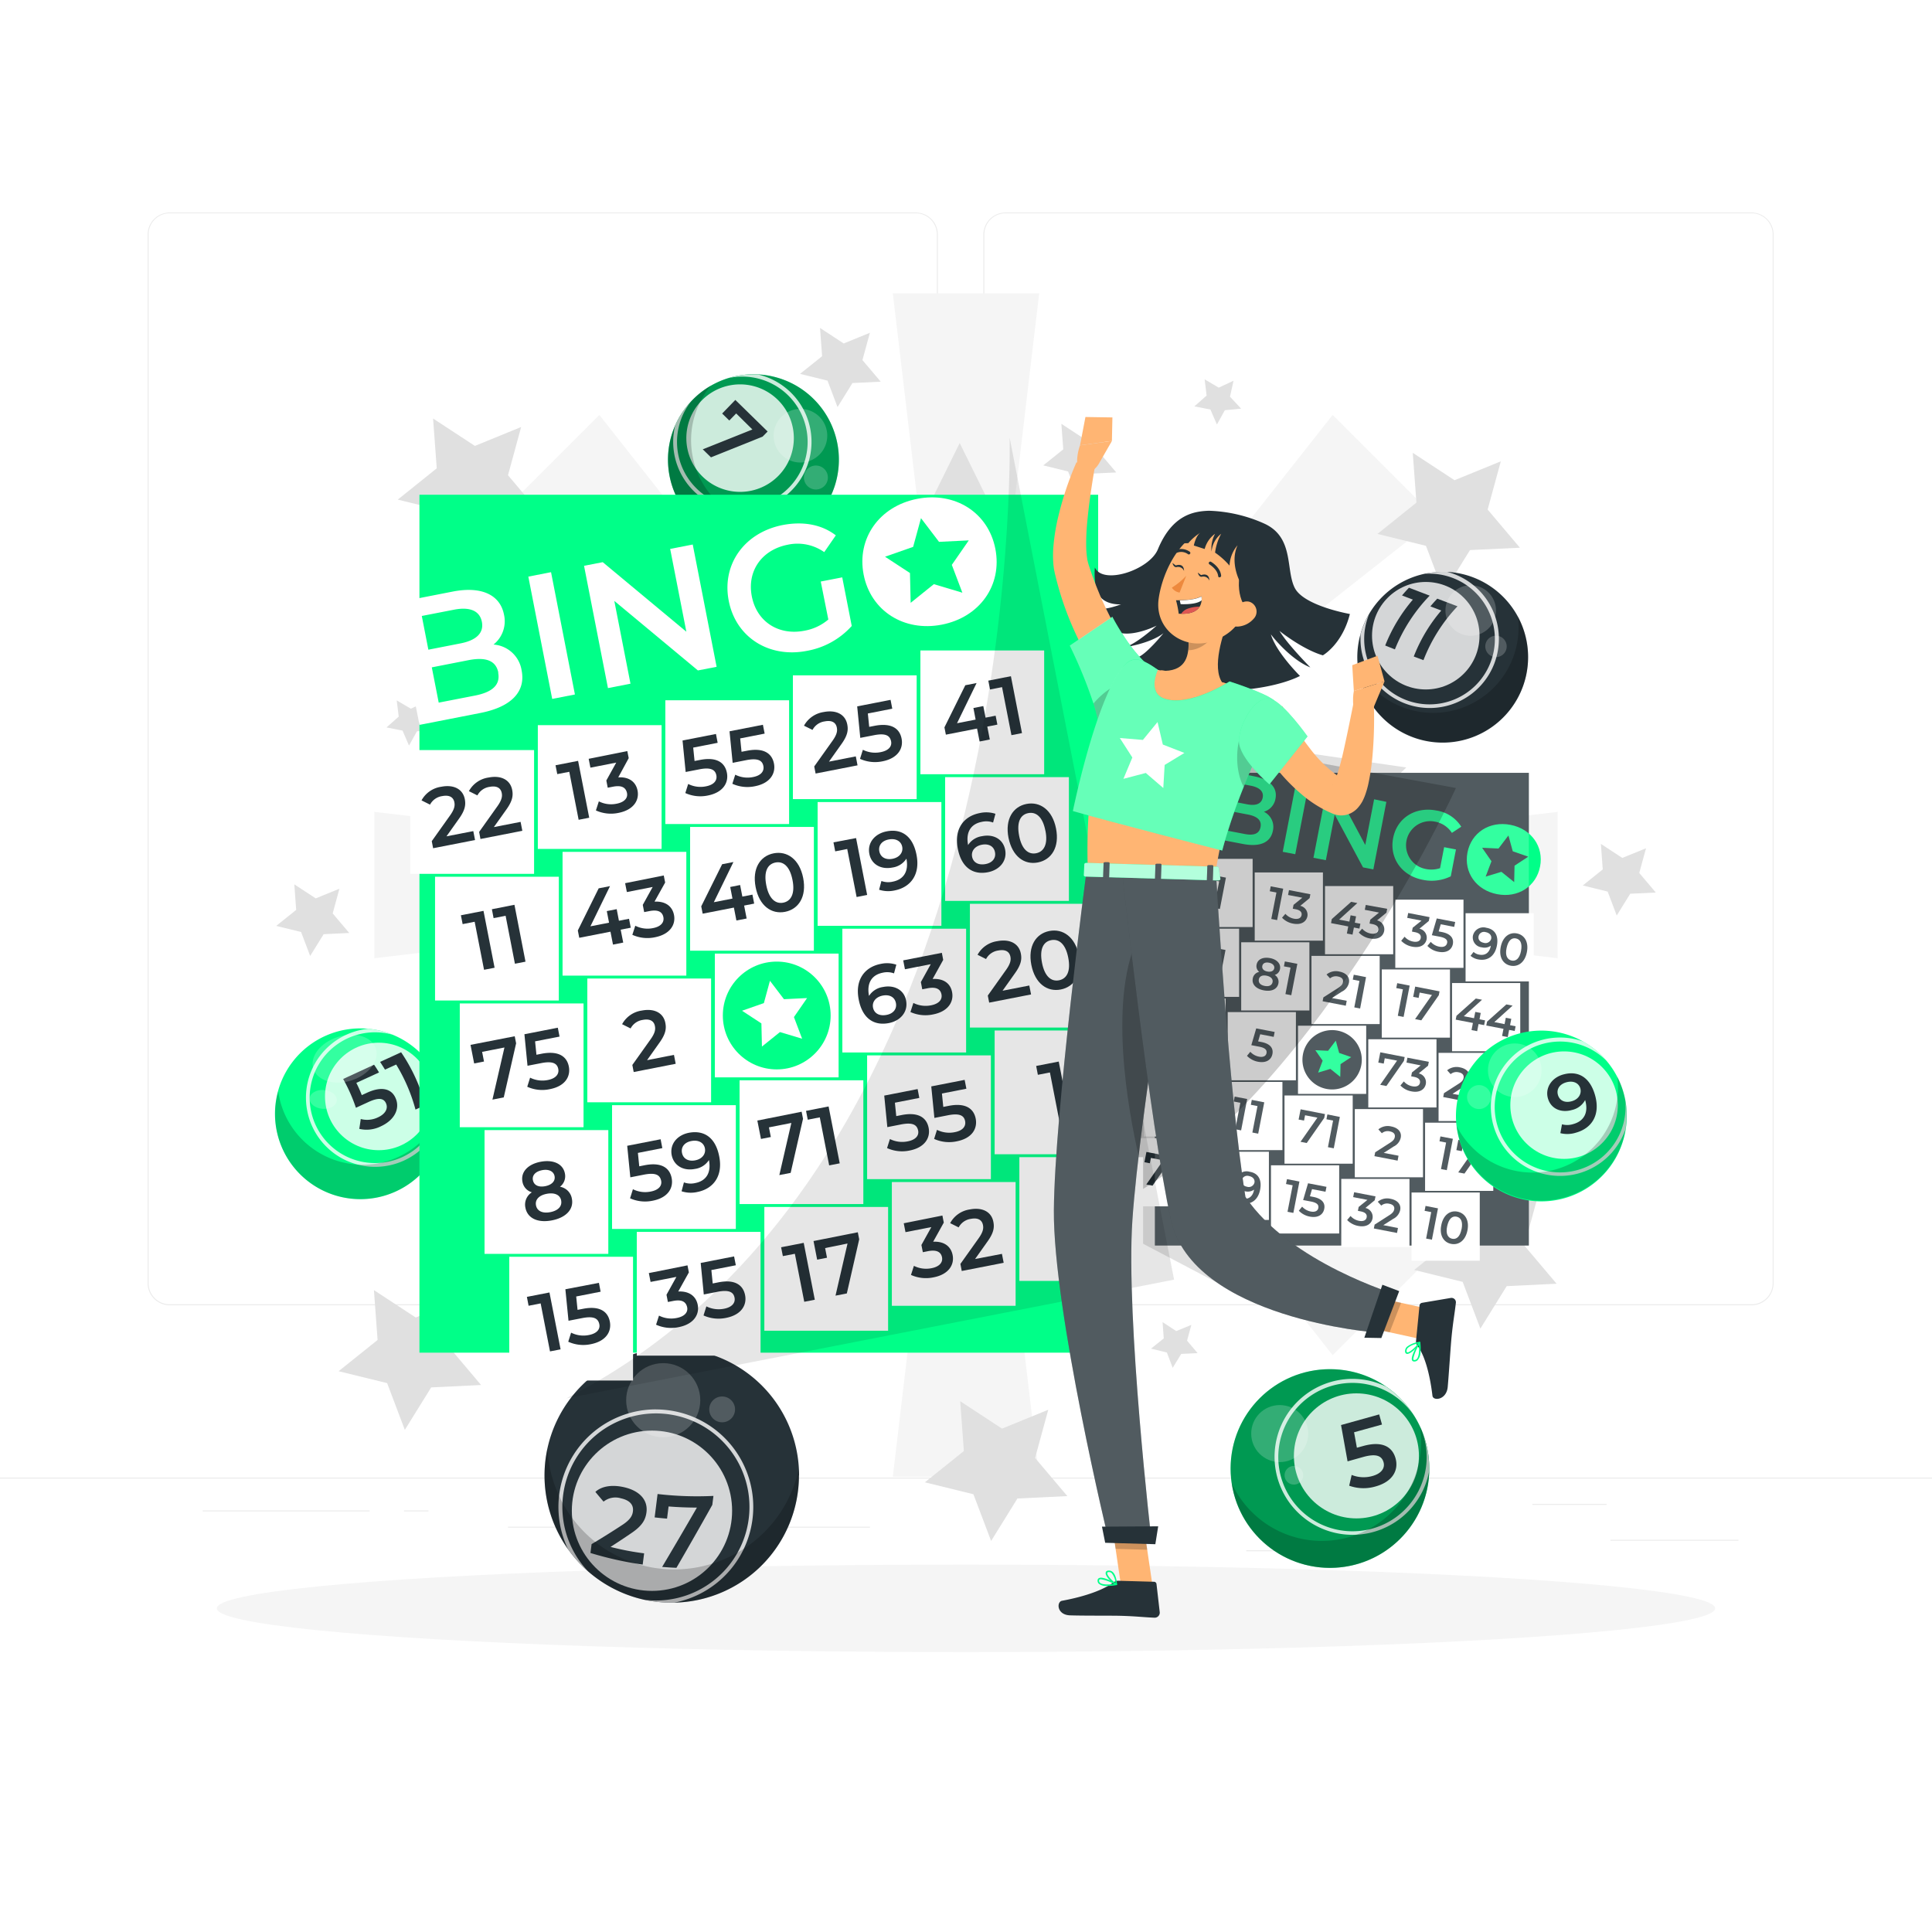 <svg class="animated" id="freepik_stories-bingo" xmlns="http://www.w3.org/2000/svg" viewBox="0 0 500 500" version="1.1" xmlns:xlink="http://www.w3.org/1999/xlink" xmlns:svgjs="http://svgjs.com/svgjs"><style>svg#freepik_stories-bingo:not(.animated) .animable {opacity: 0;}svg#freepik_stories-bingo.animated #freepik--bingo-card-2--inject-33 {animation: 6s Infinite  linear heartbeat;animation-delay: 1s;}svg#freepik_stories-bingo.animated #freepik--bingo-card-1--inject-33 {animation: 6s Infinite  linear floating;animation-delay: 1s;}svg#freepik_stories-bingo.animated #freepik--Character--inject-33 {animation: 1s 1 forwards cubic-bezier(.36,-0.01,.5,1.38) slideLeft,3s Infinite  linear wind;animation-delay: 0s,1s;}            @keyframes heartbeat {                0% {                    transform: scale(1);                }                10% {                    transform: scale(1.1);                }                30% {                    transform: scale(1);                }                40% {                    transform: scale(1);                }                50% {                    transform: scale(1.1);                }                60% {                    transform: scale(1);                }                100% {                    transform: scale(1);                }            }                    @keyframes floating {                0% {                    opacity: 1;                    transform: translateY(0px);                }                50% {                    transform: translateY(-10px);                }                100% {                    opacity: 1;                    transform: translateY(0px);                }            }                    @keyframes slideLeft {                0% {                    opacity: 0;                    transform: translateX(-30px);                }                100% {                    opacity: 1;                    transform: translateX(0);                }            }                    @keyframes wind {                0% {                    transform: rotate( 0deg );                }                25% {                    transform: rotate( 1deg );                }                75% {                    transform: rotate( -1deg );                }            }        </style><g id="freepik--background-complete--inject-33" class="animable" style="transform-origin: 250px 228.23px;"><rect y="382.4" width="500" height="0.25" style="fill: rgb(235, 235, 235); transform-origin: 250px 382.525px;" id="el8xpyfwlab45" class="animable"></rect><rect x="416.78" y="398.49" width="33.12" height="0.25" style="fill: rgb(235, 235, 235); transform-origin: 433.34px 398.615px;" id="elnca58xqq0z" class="animable"></rect><rect x="322.53" y="401.21" width="8.69" height="0.25" style="fill: rgb(235, 235, 235); transform-origin: 326.875px 401.335px;" id="el1o8sz3ipyzd" class="animable"></rect><rect x="396.59" y="389.21" width="19.19" height="0.25" style="fill: rgb(235, 235, 235); transform-origin: 406.185px 389.335px;" id="el2n8rkfmvry2" class="animable"></rect><rect x="52.46" y="390.89" width="43.19" height="0.25" style="fill: rgb(235, 235, 235); transform-origin: 74.055px 391.015px;" id="eli1ki7pnt1no" class="animable"></rect><rect x="104.56" y="390.89" width="6.33" height="0.25" style="fill: rgb(235, 235, 235); transform-origin: 107.725px 391.015px;" id="elu0jbpgyvrx" class="animable"></rect><rect x="131.47" y="395.11" width="93.68" height="0.25" style="fill: rgb(235, 235, 235); transform-origin: 178.31px 395.235px;" id="elnfungzl3tu8" class="animable"></rect><path d="M237,337.8H43.91a5.71,5.71,0,0,1-5.7-5.71V60.66A5.71,5.71,0,0,1,43.91,55H237a5.71,5.71,0,0,1,5.71,5.71V332.09A5.71,5.71,0,0,1,237,337.8ZM43.91,55.2a5.46,5.46,0,0,0-5.45,5.46V332.09a5.46,5.46,0,0,0,5.45,5.46H237a5.47,5.47,0,0,0,5.46-5.46V60.66A5.47,5.47,0,0,0,237,55.2Z" style="fill: rgb(235, 235, 235); transform-origin: 140.46px 196.4px;" id="elw7gjqdxl3wf" class="animable"></path><path d="M453.31,337.8H260.21a5.72,5.72,0,0,1-5.71-5.71V60.66A5.72,5.72,0,0,1,260.21,55h193.1A5.71,5.71,0,0,1,459,60.66V332.09A5.71,5.71,0,0,1,453.31,337.8ZM260.21,55.2a5.47,5.47,0,0,0-5.46,5.46V332.09a5.47,5.47,0,0,0,5.46,5.46h193.1a5.47,5.47,0,0,0,5.46-5.46V60.66a5.47,5.47,0,0,0-5.46-5.46Z" style="fill: rgb(235, 235, 235); transform-origin: 356.75px 196.4px;" id="elj8b1q1po3ie" class="animable"></path><polygon points="403.13 210.11 252.69 227.94 371.67 134.16 344.89 107.38 251.12 226.36 268.94 75.92 231.06 75.92 248.89 226.36 155.11 107.38 128.33 134.16 247.31 227.94 96.87 210.11 96.87 247.99 247.31 230.16 128.33 323.94 155.11 350.72 248.88 231.74 231.06 382.18 268.94 382.18 251.12 231.74 344.89 350.72 371.67 323.94 252.69 230.16 403.13 247.99 403.13 210.11" style="fill: rgb(245, 245, 245); transform-origin: 250px 229.05px;" id="elixi3r7s7bw" class="animable"></polygon><polygon points="248.37 114.66 284.08 187.02 363.94 198.62 306.15 254.95 319.79 334.48 248.37 296.93 176.94 334.48 190.58 254.95 132.8 198.62 212.66 187.02 248.37 114.66" style="fill: rgb(224, 224, 224); transform-origin: 248.37px 224.57px;" id="ela72l0iwqy9" class="animable"></polygon><polygon points="365.62 117.19 376.43 124.28 388.41 119.39 385 131.87 393.35 141.75 380.43 142.36 373.62 153.35 369.04 141.26 356.48 138.18 366.57 130.08 365.62 117.19" style="fill: rgb(224, 224, 224); transform-origin: 374.915px 135.27px;" id="ely91p87th0x" class="animable"></polygon><polygon points="375.12 307.67 385.94 314.76 397.91 309.88 394.5 322.35 402.85 332.23 389.93 332.85 383.12 343.84 378.54 331.75 365.98 328.66 376.07 320.57 375.12 307.67" style="fill: rgb(224, 224, 224); transform-origin: 384.415px 325.755px;" id="el9yucxh3a4x4" class="animable"></polygon><polygon points="248.5 362.63 259.32 369.73 271.29 364.84 267.88 377.32 276.23 387.19 263.31 387.81 256.5 398.8 251.92 386.71 239.36 383.62 249.45 375.53 248.5 362.63" style="fill: rgb(224, 224, 224); transform-origin: 257.795px 380.715px;" id="elem6cowc537d" class="animable"></polygon><polygon points="96.77 333.88 107.59 340.97 119.56 336.09 116.16 348.56 124.5 358.44 111.59 359.06 104.77 370.05 100.19 357.95 87.63 354.87 97.72 346.78 96.77 333.88" style="fill: rgb(224, 224, 224); transform-origin: 106.065px 351.965px;" id="eldoqpi6m8ucb" class="animable"></polygon><polygon points="76.17 228.87 81.71 232.5 87.84 230 86.1 236.39 90.38 241.45 83.76 241.77 80.27 247.4 77.92 241.2 71.48 239.62 76.65 235.48 76.17 228.87" style="fill: rgb(224, 224, 224); transform-origin: 80.93px 238.135px;" id="ellcempqsaa9" class="animable"></polygon><polygon points="414.31 218.4 419.85 222.03 425.99 219.53 424.24 225.92 428.52 230.99 421.9 231.3 418.41 236.93 416.06 230.74 409.62 229.16 414.79 225.01 414.31 218.4" style="fill: rgb(224, 224, 224); transform-origin: 419.07px 227.665px;" id="el3946ro5ckw9" class="animable"></polygon><polygon points="351.78 246.57 359.41 251.58 367.86 248.13 365.46 256.94 371.35 263.91 362.23 264.35 357.42 272.11 354.19 263.57 345.33 261.39 352.45 255.68 351.78 246.57" style="fill: rgb(224, 224, 224); transform-origin: 358.34px 259.34px;" id="elxr8qn5fp01" class="animable"></polygon><polygon points="338.78 359.94 344.32 363.57 350.46 361.07 348.71 367.46 352.99 372.53 346.37 372.84 342.88 378.47 340.53 372.28 334.1 370.7 339.27 366.55 338.78 359.94" style="fill: rgb(224, 224, 224); transform-origin: 343.545px 369.205px;" id="el94d8ik6mav" class="animable"></polygon><polygon points="300.87 342.16 304.41 344.48 308.32 342.88 307.21 346.96 309.94 350.19 305.71 350.39 303.49 353.99 301.99 350.03 297.88 349.02 301.18 346.38 300.87 342.16" style="fill: rgb(224, 224, 224); transform-origin: 303.91px 348.075px;" id="ellvdvs00zxbi" class="animable"></polygon><polygon points="218.64 337.93 222.18 340.25 226.09 338.65 224.98 342.73 227.71 345.96 223.49 346.16 221.26 349.75 219.76 345.8 215.65 344.79 218.95 342.14 218.64 337.93" style="fill: rgb(224, 224, 224); transform-origin: 221.68px 343.84px;" id="el1v9oani6tbz" class="animable"></polygon><polygon points="110.15 181.63 109.24 185.76 112.12 188.85 107.91 189.26 105.85 192.95 104.17 189.07 100.02 188.26 103.19 185.46 102.67 181.26 106.32 183.41 110.15 181.63" style="fill: rgb(224, 224, 224); transform-origin: 106.07px 187.105px;" id="elmb88pj0pae9" class="animable"></polygon><polygon points="319.24 98.53 318.32 102.66 321.2 105.76 316.99 106.16 314.94 109.86 313.25 105.98 309.1 105.17 312.27 102.37 311.76 98.17 315.4 100.32 319.24 98.53" style="fill: rgb(224, 224, 224); transform-origin: 315.15px 104.015px;" id="elosqg5vyvnzr" class="animable"></polygon><polygon points="138.99 267.71 144.53 271.35 150.67 268.84 148.93 275.24 153.2 280.3 146.58 280.61 143.09 286.25 140.75 280.05 134.31 278.47 139.48 274.32 138.99 267.71" style="fill: rgb(224, 224, 224); transform-origin: 143.755px 276.98px;" id="elx7im2n5ci7h" class="animable"></polygon><polygon points="179.76 374.95 185.3 378.58 191.44 376.08 189.69 382.47 193.97 387.53 187.35 387.85 183.86 393.48 181.51 387.28 175.08 385.7 180.25 381.56 179.76 374.95" style="fill: rgb(224, 224, 224); transform-origin: 184.525px 384.215px;" id="eld3brjwk15a" class="animable"></polygon><polygon points="176.84 140.18 182.38 143.81 188.52 141.31 186.77 147.7 191.05 152.76 184.43 153.08 180.94 158.71 178.59 152.51 172.16 150.93 177.32 146.79 176.84 140.18" style="fill: rgb(224, 224, 224); transform-origin: 181.605px 149.445px;" id="elh81ui70zyx8" class="animable"></polygon><polygon points="274.68 109.68 280.22 113.32 286.36 110.81 284.61 117.21 288.89 122.27 282.27 122.58 278.78 128.22 276.43 122.02 270 120.44 275.17 116.29 274.68 109.68" style="fill: rgb(224, 224, 224); transform-origin: 279.445px 118.95px;" id="eluzxv754qamg" class="animable"></polygon><polygon points="112.08 108.31 122.9 115.4 134.87 110.51 131.47 122.99 139.81 132.87 126.89 133.49 120.08 144.48 115.5 132.38 102.94 129.3 113.03 121.2 112.08 108.31" style="fill: rgb(224, 224, 224); transform-origin: 121.375px 126.395px;" id="elfkmpuhub2ap" class="animable"></polygon><polygon points="212.22 84.87 218.35 88.89 225.13 86.12 223.2 93.19 227.93 98.78 220.61 99.13 216.75 105.36 214.16 98.51 207.05 96.76 212.76 92.18 212.22 84.87" style="fill: rgb(224, 224, 224); transform-origin: 217.49px 95.115px;" id="elwyhisgi4e8" class="animable"></polygon></g><g id="freepik--Shadow--inject-33" class="animable" style="transform-origin: 250px 416.24px;"><ellipse id="freepik--path--inject-33" cx="250" cy="416.24" rx="193.89" ry="11.32" style="fill: rgb(245, 245, 245); transform-origin: 250px 416.24px;" class="animable"></ellipse></g><g id="freepik--bingo-card-2--inject-33" class="animable" style="transform-origin: 347.274px 261.155px;"><g id="eloe90lgl63nh"><rect x="298.89" y="200.01" width="96.77" height="122.33" style="fill: rgb(38, 50, 56); transform-origin: 347.275px 261.175px; transform: rotate(10.94deg);" class="animable"></rect></g><g id="elcv8v5uq7x9r"><rect x="335.92" y="265.45" width="17.65" height="17.65" style="fill: rgb(255, 255, 255); transform-origin: 344.745px 274.275px; transform: rotate(10.94deg);" class="animable"></rect></g><path d="M352.29,275.73a7.68,7.68,0,1,1-6.09-9A7.68,7.68,0,0,1,352.29,275.73Z" style="fill: rgb(38, 50, 56); transform-origin: 344.75px 274.272px;" id="el6kbs0jmou6" class="animable"></path><g id="elohou3f694xp"><rect x="306.53" y="222.27" width="17.65" height="17.65" style="fill: rgb(255, 255, 255); transform-origin: 315.355px 231.095px; transform: rotate(10.94deg);" class="animable"></rect></g><path d="M317.27,227.13l-1.57,8.12-1.51-.29,1.33-6.86-1.72-.33.25-1.26Z" style="fill: rgb(38, 50, 56); transform-origin: 315.535px 230.88px;" id="el0ik9binte6yi" class="animable"></path><g id="el8z0m2sei43a"><rect x="324.72" y="225.79" width="17.65" height="17.65" style="fill: rgb(255, 255, 255); transform-origin: 333.545px 234.615px; transform: rotate(10.94deg);" class="animable"></rect></g><path d="M332.09,230l-1.57,8.12-1.51-.29,1.33-6.85-1.72-.33.24-1.27Z" style="fill: rgb(38, 50, 56); transform-origin: 330.355px 233.75px;" id="elp1nb9wo1stk" class="animable"></path><path d="M338.36,237.1c-.26,1.37-1.52,2.35-3.7,1.93a5.17,5.17,0,0,1-2.87-1.53l.87-1a3.89,3.89,0,0,0,2.23,1.26c1.07.2,1.8-.15,1.95-.9s-.3-1.31-1.53-1.55l-.74-.14.2-1,2.27-1.84-3.69-.71.24-1.26,5.53,1.07-.19,1-2.43,2A2.36,2.36,0,0,1,338.36,237.1Z" style="fill: rgb(38, 50, 56); transform-origin: 335.455px 234.744px;" id="eljx519i8zruc" class="animable"></path><g id="el70sdbh163hs"><rect x="342.91" y="229.31" width="17.65" height="17.65" style="fill: rgb(255, 255, 255); transform-origin: 351.735px 238.135px; transform: rotate(10.94deg);" class="animable"></rect></g><path d="M351.82,240.32l-1.43-.28-.36,1.84-1.46-.28.35-1.84-4.45-.86.2-1.05,5-4.45,1.61.31L346.56,238l2.66.51.31-1.63,1.42.27-.32,1.64,1.44.27Z" style="fill: rgb(38, 50, 56); transform-origin: 348.27px 237.64px;" id="elopi5fg4sst" class="animable"></path><path d="M358.22,240.94c-.26,1.37-1.52,2.35-3.71,1.93a5.17,5.17,0,0,1-2.86-1.53l.87-1a3.89,3.89,0,0,0,2.23,1.26c1.07.2,1.8-.15,1.95-.9s-.3-1.31-1.53-1.55l-.74-.14.2-1,2.26-1.84-3.68-.71.24-1.26L359,235.2l-.19,1-2.43,2A2.36,2.36,0,0,1,358.22,240.94Z" style="fill: rgb(38, 50, 56); transform-origin: 355.325px 238.584px;" id="el1wv3z53me0p" class="animable"></path><g id="el7yt45nsdkt"><rect x="361.1" y="232.83" width="17.65" height="17.65" style="fill: rgb(255, 255, 255); transform-origin: 369.925px 241.655px; transform: rotate(10.94deg);" class="animable"></rect></g><path d="M369.21,243.07c-.27,1.36-1.53,2.35-3.71,1.93a5.29,5.29,0,0,1-2.87-1.53l.88-1.05a3.83,3.83,0,0,0,2.22,1.26c1.08.21,1.81-.14,1.95-.9s-.3-1.31-1.52-1.54l-.75-.15.2-1,2.27-1.83-3.69-.72.25-1.26,5.53,1.07-.2,1-2.42,2A2.37,2.37,0,0,1,369.21,243.07Z" style="fill: rgb(38, 50, 56); transform-origin: 366.3px 240.689px;" id="elqgt0umu15wn" class="animable"></path><path d="M376,244.32c-.28,1.42-1.54,2.41-3.72,2a5.18,5.18,0,0,1-2.87-1.52l.87-1.05A3.89,3.89,0,0,0,372.5,245c1.08.21,1.81-.14,2-.91s-.26-1.36-1.94-1.68l-2-.38,1.27-4.34,4.77.92-.25,1.27-3.49-.68-.53,1.85.77.15C375.5,241.65,376.26,242.88,376,244.32Z" style="fill: rgb(38, 50, 56); transform-origin: 373.005px 242.052px;" id="elaok1h9e2uap" class="animable"></path><g id="el00djccvh25sk"><rect x="379.29" y="236.34" width="17.65" height="17.65" style="fill: rgb(255, 255, 255); transform-origin: 388.115px 245.165px; transform: rotate(10.94deg);" class="animable"></rect></g><path d="M387.39,244.75c-.54,2.79-2.46,4-4.81,3.55a4.16,4.16,0,0,1-2-.94l.78-1a2.81,2.81,0,0,0,1.47.7c1.53.29,2.67-.47,3-2.32h0a2.78,2.78,0,0,1-2.33.43,2.57,2.57,0,0,1-2.31-3,2.76,2.76,0,0,1,3.48-2.06C386.87,240.47,387.89,242.14,387.39,244.75Zm-1.47-1.82c.15-.76-.33-1.48-1.41-1.69a1.44,1.44,0,0,0-1.86,1.07c-.16.85.37,1.5,1.36,1.69A1.5,1.5,0,0,0,385.92,242.93Z" style="fill: rgb(38, 50, 56); transform-origin: 384.047px 244.194px;" id="elfnuy8kvwzkd" class="animable"></path><path d="M388.38,245.09c.52-2.67,2.27-3.89,4.19-3.52s3.11,2.16,2.59,4.83-2.26,3.89-4.2,3.52S387.86,247.76,388.38,245.09Zm5.26,1c.38-2-.21-3-1.32-3.23s-2,.54-2.42,2.5.21,3,1.31,3.23S393.27,248.07,393.64,246.11Z" style="fill: rgb(38, 50, 56); transform-origin: 391.769px 245.745px;" id="el1i2niqrc7de" class="animable"></path><g id="elfe5y1nb6uw4"><rect x="303.03" y="240.34" width="17.65" height="17.65" style="fill: rgb(255, 255, 255); transform-origin: 311.855px 249.165px; transform: rotate(10.94deg);" class="animable"></rect></g><path d="M312.4,250.76c-.28,1.43-1.54,2.41-3.72,2a5.1,5.1,0,0,1-2.86-1.53l.86-1a4,4,0,0,0,2.23,1.26c1.08.21,1.81-.15,2-.91s-.25-1.36-1.94-1.69l-2-.38,1.28-4.33,4.76.92-.24,1.26-3.49-.67-.54,1.84.78.15C311.92,248.1,312.68,249.33,312.4,250.76Z" style="fill: rgb(38, 50, 56); transform-origin: 309.415px 248.517px;" id="elkwcsbue05vl" class="animable"></path><path d="M317.16,245.85,315.59,254l-1.51-.29,1.33-6.86-1.72-.33.25-1.26Z" style="fill: rgb(38, 50, 56); transform-origin: 315.425px 249.63px;" id="eljaksz092h3" class="animable"></path><g id="elnkbnyqg8u6"><rect x="321.22" y="243.86" width="17.65" height="17.65" style="fill: rgb(255, 255, 255); transform-origin: 330.045px 252.685px; transform: rotate(10.94deg);" class="animable"></rect></g><path d="M330.85,254.5c-.29,1.51-1.78,2.19-3.8,1.8s-3.13-1.58-2.83-3.08a2.07,2.07,0,0,1,1.67-1.69,1.88,1.88,0,0,1-.68-1.9c.27-1.39,1.66-2,3.45-1.68s2.87,1.46,2.6,2.85a1.89,1.89,0,0,1-1.36,1.51A2.09,2.09,0,0,1,330.85,254.5Zm-1.51-.34c.15-.8-.45-1.43-1.56-1.65s-1.88.16-2,1,.42,1.44,1.54,1.65S329.18,255,329.34,254.16ZM326.68,250c-.13.7.36,1.25,1.31,1.43s1.64-.14,1.78-.83-.41-1.27-1.34-1.45S326.82,249.26,326.68,250Z" style="fill: rgb(38, 50, 56); transform-origin: 327.736px 252.137px;" id="el4r03kkt7r4l" class="animable"></path><path d="M335.75,249.44l-1.57,8.12-1.51-.29,1.32-6.85-1.71-.33.24-1.27Z" style="fill: rgb(38, 50, 56); transform-origin: 334.015px 253.19px;" id="eloi6w5lpt0jk" class="animable"></path><g id="elzcqkhl9r8r"><rect x="339.41" y="247.38" width="17.65" height="17.65" style="fill: rgb(255, 255, 255); transform-origin: 348.235px 256.205px; transform: rotate(10.94deg);" class="animable"></rect></g><path d="M348.53,259l-.24,1.28-6-1.16.2-1,3.81-2.43c.94-.61,1.17-1.05,1.26-1.51.14-.74-.29-1.26-1.28-1.46a2.35,2.35,0,0,0-2.07.48l-.9-1a3.8,3.8,0,0,1,3.35-.75c1.76.34,2.72,1.45,2.44,2.89a3.3,3.3,0,0,1-1.84,2.3l-2.56,1.65Z" style="fill: rgb(38, 50, 56); transform-origin: 345.719px 255.807px;" id="elasei5qshy3q" class="animable"></path><path d="M353.53,252.88,352,261l-1.51-.29,1.33-6.85-1.72-.34.25-1.26Z" style="fill: rgb(38, 50, 56); transform-origin: 351.815px 256.63px;" id="elv1fb20my0a" class="animable"></path><g id="elu7o2bx9rals"><rect x="357.6" y="250.89" width="17.65" height="17.65" style="fill: rgb(255, 255, 255); transform-origin: 366.425px 259.715px; transform: rotate(10.94deg);" class="animable"></rect></g><path d="M364.82,255.07l-1.57,8.11-1.5-.29,1.32-6.85-1.72-.33.25-1.27Z" style="fill: rgb(38, 50, 56); transform-origin: 363.085px 258.81px;" id="elfn1naroy1o" class="animable"></path><path d="M372.55,256.56l-.19,1-4.53,6.5-1.61-.31,4.37-6.25-3.19-.62-.26,1.38-1.41-.27.52-2.66Z" style="fill: rgb(38, 50, 56); transform-origin: 369.14px 259.695px;" id="el65zhzwxk6v2" class="animable"></path><g id="elvz61tqf0luf"><rect x="375.79" y="254.41" width="17.65" height="17.65" style="fill: rgb(255, 255, 255); transform-origin: 384.615px 263.235px; transform: rotate(10.94deg);" class="animable"></rect></g><path d="M384.09,265.3l-1.44-.28-.36,1.85-1.46-.29.36-1.84-4.45-.86.2-1,5-4.46,1.61.31L378.83,263l2.65.51.32-1.63,1.41.27-.31,1.64,1.44.28Z" style="fill: rgb(38, 50, 56); transform-origin: 380.54px 262.645px;" id="elponl3ctebmr" class="animable"></path><path d="M392,266.82l-1.44-.28-.35,1.85-1.47-.28.36-1.85-4.45-.86.2-1,5-4.46,1.61.31-4.73,4.27,2.65.52.32-1.64,1.42.27-.32,1.64,1.44.28Z" style="fill: rgb(38, 50, 56); transform-origin: 388.445px 264.165px;" id="elvd92d8sv5l" class="animable"></path><g id="elm2z51380epd"><rect x="299.54" y="258.41" width="17.65" height="17.65" style="fill: rgb(255, 255, 255); transform-origin: 308.365px 267.235px; transform: rotate(10.94deg);" class="animable"></rect></g><path d="M308,268.82c-.29,1.51-1.78,2.2-3.8,1.81s-3.13-1.58-2.83-3.09a2.06,2.06,0,0,1,1.67-1.68,1.89,1.89,0,0,1-.68-1.9c.27-1.39,1.65-2,3.45-1.68s2.87,1.46,2.6,2.85a1.89,1.89,0,0,1-1.36,1.5A2.09,2.09,0,0,1,308,268.82Zm-1.51-.34c.15-.8-.45-1.43-1.56-1.64s-1.88.15-2,1,.42,1.44,1.54,1.65S306.32,269.31,306.48,268.48Zm-2.66-4.17c-.13.7.36,1.25,1.31,1.44s1.64-.14,1.78-.84-.41-1.27-1.34-1.45S304,263.58,303.82,264.31Z" style="fill: rgb(38, 50, 56); transform-origin: 304.887px 266.467px;" id="elqvgzdmqt9gr" class="animable"></path><path d="M314.89,270c-.27,1.43-1.53,2.41-3.71,2a5.13,5.13,0,0,1-2.87-1.53l.86-1.05a3.89,3.89,0,0,0,2.24,1.26c1.08.21,1.81-.14,1.95-.91s-.25-1.36-1.93-1.68l-2-.38,1.27-4.34,4.77.93-.25,1.26-3.49-.67-.54,1.84.78.15C314.41,267.32,315.17,268.55,314.89,270Z" style="fill: rgb(38, 50, 56); transform-origin: 311.89px 267.732px;" id="el9pg72xh9qwk" class="animable"></path><g id="eld3jy0ius2sm"><rect x="317.73" y="261.93" width="17.65" height="17.65" style="fill: rgb(255, 255, 255); transform-origin: 326.555px 270.755px; transform: rotate(10.94deg);" class="animable"></rect></g><path d="M329.3,272.78c-.27,1.42-1.53,2.41-3.71,2a5.26,5.26,0,0,1-2.87-1.53l.86-1.05a4,4,0,0,0,2.24,1.26c1.08.21,1.81-.14,1.95-.91s-.25-1.36-1.93-1.68l-2-.38,1.27-4.34,4.77.92-.25,1.27-3.49-.68-.54,1.85.78.15C328.82,270.11,329.58,271.34,329.3,272.78Z" style="fill: rgb(38, 50, 56); transform-origin: 326.3px 270.512px;" id="elq8vuw47dtcn" class="animable"></path><g id="elyk59f1r7qu"><rect x="354.11" y="268.96" width="17.65" height="17.65" style="fill: rgb(255, 255, 255); transform-origin: 362.935px 277.785px; transform: rotate(10.94deg);" class="animable"></rect></g><path d="M363.53,273.56l-.2,1-4.53,6.5-1.61-.31,4.37-6.26-3.19-.61-.26,1.38L356.7,275l.52-2.66Z" style="fill: rgb(38, 50, 56); transform-origin: 360.115px 276.7px;" id="elpprotgbvdlb" class="animable"></path><path d="M369,280.52c-.26,1.37-1.52,2.35-3.7,1.93a5.17,5.17,0,0,1-2.87-1.53l.88-1.05a3.78,3.78,0,0,0,2.22,1.26c1.08.21,1.81-.14,1.95-.89s-.3-1.31-1.53-1.55l-.74-.14.2-1,2.27-1.83L364,275l.24-1.27,5.54,1.07-.2,1-2.42,2A2.35,2.35,0,0,1,369,280.52Z" style="fill: rgb(38, 50, 56); transform-origin: 366.105px 278.139px;" id="elm05jadhwc6b" class="animable"></path><g id="el5qydihm43nt"><rect x="372.3" y="272.48" width="17.65" height="17.65" style="fill: rgb(255, 255, 255); transform-origin: 381.125px 281.305px; transform: rotate(10.94deg);" class="animable"></rect></g><path d="M379.74,283.79l-.24,1.28-6-1.16.2-1,3.81-2.44c.94-.59,1.17-1,1.26-1.5.14-.74-.29-1.27-1.28-1.46a2.35,2.35,0,0,0-2.07.48l-.9-1a3.87,3.87,0,0,1,3.35-.75c1.76.35,2.72,1.46,2.44,2.9a3.3,3.3,0,0,1-1.84,2.3l-2.56,1.64Z" style="fill: rgb(38, 50, 56); transform-origin: 376.929px 280.6px;" id="eluc6rrcp15n" class="animable"></path><path d="M381.11,281.17c.52-2.66,2.27-3.89,4.2-3.52s3.1,2.17,2.59,4.83-2.27,3.9-4.21,3.52S380.6,283.84,381.11,281.17Zm5.27,1c.38-2-.21-3-1.33-3.23s-2,.55-2.42,2.51.21,3,1.32,3.22S386,284.15,386.38,282.19Z" style="fill: rgb(38, 50, 56); transform-origin: 384.504px 281.826px;" id="elxse48vt9i0m" class="animable"></path><g id="elrm4ix3u1e0c"><rect x="296.05" y="276.48" width="17.65" height="17.65" style="fill: rgb(255, 255, 255); transform-origin: 304.875px 285.305px; transform: rotate(10.94deg);" class="animable"></rect></g><path d="M307.88,287.55c-.29,1.5-1.78,2.19-3.8,1.8s-3.12-1.58-2.83-3.08a2.06,2.06,0,0,1,1.67-1.69,1.88,1.88,0,0,1-.68-1.9c.27-1.39,1.66-2,3.45-1.68s2.87,1.46,2.6,2.85a1.88,1.88,0,0,1-1.36,1.51A2.08,2.08,0,0,1,307.88,287.55Zm-1.51-.34c.15-.8-.45-1.44-1.56-1.65s-1.88.15-2,.95.42,1.44,1.54,1.66S306.21,288,306.37,287.21ZM303.71,283c-.13.69.36,1.25,1.31,1.43s1.64-.14,1.78-.84-.41-1.27-1.34-1.45S303.85,282.31,303.71,283Z" style="fill: rgb(38, 50, 56); transform-origin: 304.768px 285.187px;" id="el2ipc7pfg49p" class="animable"></path><g id="elunwif2ra85"><rect x="314.24" y="280" width="17.65" height="17.65" style="fill: rgb(255, 255, 255); transform-origin: 323.065px 288.825px; transform: rotate(10.94deg);" class="animable"></rect></g><path d="M322.77,284.42l-1.57,8.12-1.51-.29L321,285.4l-1.72-.33.25-1.27Z" style="fill: rgb(38, 50, 56); transform-origin: 321.025px 288.17px;" id="elhna5jw0jljr" class="animable"></path><path d="M327.19,285.28l-1.57,8.11-1.51-.29,1.33-6.85-1.72-.33.24-1.27Z" style="fill: rgb(38, 50, 56); transform-origin: 325.455px 289.02px;" id="elji63m7cjha8" class="animable"></path><g id="el1l7xmysfmv8h"><rect x="332.43" y="283.51" width="17.65" height="17.65" style="fill: rgb(255, 255, 255); transform-origin: 341.255px 292.335px; transform: rotate(10.94deg);" class="animable"></rect></g><path d="M342.9,288.32l-.19,1-4.53,6.49-1.61-.31,4.37-6.25-3.19-.62-.27,1.38-1.4-.27.52-2.65Z" style="fill: rgb(38, 50, 56); transform-origin: 339.49px 291.45px;" id="el7lmhwq42kdv" class="animable"></path><path d="M346.75,289.06l-1.57,8.12-1.51-.29L345,290l-1.72-.33.25-1.26Z" style="fill: rgb(38, 50, 56); transform-origin: 345.015px 292.795px;" id="elyfka28vn8ei" class="animable"></path><g id="elbsfu4ne6azs"><rect x="350.62" y="287.03" width="17.65" height="17.65" style="fill: rgb(255, 255, 255); transform-origin: 359.445px 295.855px; transform: rotate(10.94deg);" class="animable"></rect></g><path d="M361.94,299.1l-.24,1.27-6-1.16.2-1,3.81-2.44c.94-.6,1.17-1,1.26-1.5.14-.75-.29-1.27-1.28-1.47a2.35,2.35,0,0,0-2.07.48l-.9-1a3.8,3.8,0,0,1,3.35-.75c1.76.34,2.72,1.45,2.44,2.89a3.3,3.3,0,0,1-1.84,2.3l-2.56,1.65Z" style="fill: rgb(38, 50, 56); transform-origin: 359.129px 295.892px;" id="elchif2algi55" class="animable"></path><g id="ell7fv2dq9rm"><rect x="368.81" y="290.55" width="17.65" height="17.65" style="fill: rgb(255, 255, 255); transform-origin: 377.635px 299.375px; transform: rotate(10.94deg);" class="animable"></rect></g><path d="M376,294.72l-1.57,8.12-1.5-.29,1.32-6.86-1.71-.33.24-1.26Z" style="fill: rgb(38, 50, 56); transform-origin: 374.27px 298.47px;" id="eld0m7wlo4oha" class="animable"></path><path d="M383.76,296.22l-.2,1L379,303.72l-1.61-.31,4.37-6.25-3.19-.62-.26,1.38-1.4-.27.51-2.65Z" style="fill: rgb(38, 50, 56); transform-origin: 380.335px 299.36px;" id="el75k6vmci0w8" class="animable"></path><g id="elhhzpw3gfxh7"><rect x="292.55" y="294.55" width="17.65" height="17.65" style="fill: rgb(255, 255, 255); transform-origin: 301.375px 303.375px; transform: rotate(10.94deg);" class="animable"></rect></g><path d="M303,299.35l-.19,1-4.53,6.5-1.62-.31,4.38-6.26-3.19-.61-.27,1.38-1.4-.27.51-2.66Z" style="fill: rgb(38, 50, 56); transform-origin: 299.59px 302.485px;" id="elyzqz5jbm0cd" class="animable"></path><path d="M306.88,300.09l-1.57,8.12-1.51-.29,1.33-6.85-1.72-.33.24-1.27Z" style="fill: rgb(38, 50, 56); transform-origin: 305.145px 303.84px;" id="elqshjgp3flam" class="animable"></path><g id="elbeq7zp7bule"><rect x="310.74" y="298.07" width="17.65" height="17.65" style="fill: rgb(255, 255, 255); transform-origin: 319.565px 306.895px; transform: rotate(10.94deg);" class="animable"></rect></g><path d="M318.54,308.24c-.26,1.37-1.52,2.36-3.7,1.93a5.22,5.22,0,0,1-2.87-1.52l.88-1a3.83,3.83,0,0,0,2.22,1.26c1.08.21,1.81-.14,1.95-.9s-.3-1.31-1.53-1.54l-.74-.15.2-1,2.27-1.83-3.69-.72.25-1.26,5.53,1.07-.2,1-2.42,2A2.35,2.35,0,0,1,318.54,308.24Z" style="fill: rgb(38, 50, 56); transform-origin: 315.64px 305.891px;" id="eltmkwhyk1sls" class="animable"></path><path d="M326.12,307.88c-.54,2.79-2.46,4-4.81,3.55a4.16,4.16,0,0,1-2-.94l.78-1a2.8,2.8,0,0,0,1.47.69c1.53.3,2.67-.46,3-2.31h0a2.81,2.81,0,0,1-2.33.43,2.58,2.58,0,0,1-2.31-3,2.75,2.75,0,0,1,3.48-2.05C325.6,303.59,326.62,305.27,326.12,307.88Zm-1.47-1.82c.15-.77-.33-1.49-1.41-1.7a1.44,1.44,0,0,0-1.86,1.08c-.16.84.37,1.5,1.36,1.69A1.5,1.5,0,0,0,324.65,306.06Z" style="fill: rgb(38, 50, 56); transform-origin: 322.777px 307.328px;" id="elmwmx7yhil19" class="animable"></path><g id="elny6au3ildu"><rect x="328.93" y="301.58" width="17.65" height="17.65" style="fill: rgb(255, 255, 255); transform-origin: 337.755px 310.405px; transform: rotate(10.94deg);" class="animable"></rect></g><path d="M336.29,305.78l-1.57,8.12-1.51-.29,1.33-6.86-1.72-.33.25-1.26Z" style="fill: rgb(38, 50, 56); transform-origin: 334.555px 309.53px;" id="els9f5qrnllmm" class="animable"></path><path d="M342.71,312.86c-.27,1.42-1.53,2.41-3.71,2a5.26,5.26,0,0,1-2.87-1.53l.86-1.05a4,4,0,0,0,2.24,1.26c1.08.21,1.81-.14,1.95-.91s-.25-1.36-1.93-1.68l-2-.38,1.27-4.34,4.77.92-.25,1.27-3.49-.68-.54,1.85.78.15C342.23,310.19,343,311.42,342.71,312.86Z" style="fill: rgb(38, 50, 56); transform-origin: 339.71px 310.592px;" id="el616i45tzsqr" class="animable"></path><g id="elcurgz8linl"><rect x="347.12" y="305.1" width="17.65" height="17.65" style="fill: rgb(255, 255, 255); transform-origin: 355.945px 313.925px; transform: rotate(10.94deg);" class="animable"></rect></g><path d="M355.21,315.33c-.26,1.37-1.52,2.36-3.7,1.94a5.29,5.29,0,0,1-2.87-1.53l.88-1.05a3.83,3.83,0,0,0,2.22,1.26c1.08.21,1.81-.14,1.95-.9s-.3-1.3-1.53-1.54l-.74-.15.2-1,2.27-1.83-3.69-.72.25-1.26,5.53,1.07-.2,1-2.42,2A2.35,2.35,0,0,1,355.21,315.33Z" style="fill: rgb(38, 50, 56); transform-origin: 352.31px 312.959px;" id="elkh87sw60j2e" class="animable"></path><path d="M361.79,317.81l-.24,1.28-6-1.16.2-1,3.81-2.44c.94-.6,1.17-1.05,1.26-1.5.14-.74-.29-1.27-1.28-1.46a2.33,2.33,0,0,0-2.07.48l-.9-1a3.8,3.8,0,0,1,3.35-.75c1.76.34,2.72,1.46,2.45,2.89a3.37,3.37,0,0,1-1.84,2.31L358,317.07Z" style="fill: rgb(38, 50, 56); transform-origin: 358.983px 314.617px;" id="elbczwc9fwbms" class="animable"></path><g id="elrck04ae577"><rect x="365.31" y="308.62" width="17.65" height="17.65" style="fill: rgb(255, 255, 255); transform-origin: 374.135px 317.445px; transform: rotate(10.94deg);" class="animable"></rect></g><path d="M372.15,312.72l-1.57,8.11-1.5-.29,1.32-6.85-1.71-.33.24-1.27Z" style="fill: rgb(38, 50, 56); transform-origin: 370.42px 316.46px;" id="elw75n2bscpl" class="animable"></path><path d="M373,317.09c.51-2.67,2.27-3.9,4.19-3.52s3.11,2.16,2.59,4.83-2.27,3.89-4.2,3.52S372.46,319.75,373,317.09Zm5.26,1c.38-2-.21-3-1.32-3.22s-2,.54-2.42,2.5.21,3,1.31,3.22S377.86,320.06,378.24,318.1Z" style="fill: rgb(38, 50, 56); transform-origin: 376.386px 317.744px;" id="eljtu767lxoof" class="animable"></path><polygon points="345.7 269.32 346.57 272.5 349.69 273.58 346.93 275.4 346.86 278.69 344.29 276.63 341.13 277.59 342.3 274.5 340.41 271.79 343.71 271.94 345.7 269.32" style="fill: rgb(0, 255, 136); transform-origin: 345.05px 274.005px;" id="elv57uggfo32" class="animable"></polygon><path d="M390.91,213.47c-5.41-1.05-10.13,2-11.13,7.15s2.25,9.74,7.66,10.79,10.13-2,11.13-7.15S396.31,214.51,390.91,213.47Z" style="fill: rgb(0, 255, 136); transform-origin: 389.175px 222.44px;" id="eletmbg9t2r57" class="animable"></path><polygon points="390.38 216.22 391.5 220.31 395.51 221.71 391.96 224.04 391.87 228.29 388.56 225.63 384.49 226.86 385.99 222.89 383.57 219.4 387.81 219.6 390.38 216.22" style="fill: rgb(38, 50, 56); transform-origin: 389.54px 222.255px;" id="elidx5zpgdwef" class="animable"></polygon><path d="M329.42,215c-.58,3-3.25,4.28-7.74,3.42L313,216.76l3.37-17.44,8.17,1.58c4.19.81,6.09,3,5.56,5.77a4.26,4.26,0,0,1-3,3.41A4.36,4.36,0,0,1,329.42,215Zm-10.29-12.54-.93,4.81,4.58.89c2.25.43,3.67-.12,4-1.71s-.8-2.67-3.05-3.1Zm7.09,11.59c.34-1.75-.83-2.78-3.27-3.25l-5.24-1-1,5,5.23,1C324.41,216.33,325.88,215.81,326.22,214.07Z" style="fill: rgb(0, 255, 136); transform-origin: 321.593px 209.001px;" id="elkxkymqwjplo" class="animable"></path><path d="M335.34,203l3.24.63-3.37,17.44-3.24-.62Z" style="fill: rgb(0, 255, 136); transform-origin: 335.275px 212.035px;" id="eld0fzlh875qt" class="animable"></path><path d="M358.79,207.52,355.42,225l-2.67-.52-7.33-13.67-2.29,11.81-3.21-.62,3.37-17.44L346,205l7.33,13.68,2.29-11.82Z" style="fill: rgb(0, 255, 136); transform-origin: 349.355px 214.78px;" id="elmbemfgny6fg" class="animable"></path><path d="M373.74,219.25l3.06.59-1.34,6.95a11.22,11.22,0,0,1-7.26.9c-5.41-1.05-8.66-5.58-7.66-10.79s5.72-8.2,11.18-7.14a9.16,9.16,0,0,1,6.45,4.19l-2.42,1.6a6.62,6.62,0,0,0-4.43-2.92,6.24,6.24,0,1,0-2.39,12.25,7.19,7.19,0,0,0,3.76-.2Z" style="fill: rgb(0, 255, 136); transform-origin: 369.265px 218.741px;" id="elwi5zal2zft" class="animable"></path><g id="eljz9hk7hipyg"><rect x="298.89" y="200.01" width="96.77" height="122.33" style="fill: rgb(255, 255, 255); opacity: 0.2; transform-origin: 347.275px 261.175px; transform: rotate(10.94deg);" class="animable"></rect></g><g id="el9e0dwwu6dsv"><path d="M376.79,203.94S339.3,286.53,288.16,312l23.22-120.1Z" style="opacity: 0.2; transform-origin: 332.475px 251.95px;" class="animable"></path></g></g><g id="freepik--Balls--inject-33" class="animable" style="transform-origin: 246.082px 256.639px;"><path d="M421,288.82a22.1,22.1,0,1,1-.38-4.08v0A21.75,21.75,0,0,1,421,288.82Z" style="fill: rgb(0, 255, 136); transform-origin: 398.9px 288.821px;" id="elvjp5bflds88" class="animable"></path><g id="ely3cfib87r4"><g style="opacity: 0.8; transform-origin: 403.383px 286.42px;" class="animable"><path d="M420.6,284.76a16.18,16.18,0,0,1,.09,1.71,16.93,16.93,0,1,1-5-12,22,22,0,0,0-5.94-4.92,17.91,17.91,0,1,0,10.92,22.7,22.09,22.09,0,0,0,.27-3.48A21.75,21.75,0,0,0,420.6,284.76Z" style="fill: rgb(255, 255, 255); transform-origin: 403.383px 286.42px;" id="eldim2sa7u8o" class="animable"></path></g></g><g id="el81ur7zs1brq"><circle cx="404.78" cy="286.01" r="13.91" style="fill: rgb(255, 255, 255); opacity: 0.8; transform-origin: 404.78px 286.01px;" class="animable"></circle></g><path d="M412.81,283.48c1.38,4.95-.75,8.48-4.94,9.65a7.41,7.41,0,0,1-4.05.13l.42-2.29a5.18,5.18,0,0,0,2.94-.07c2.73-.76,4-2.93,3.05-6.21v0a5.1,5.1,0,0,1-3.43,2.58c-2.85.8-5.46-.34-6.21-3.05s1-5.33,4-6.15C408.49,277,411.51,278.84,412.81,283.48ZM409,281.71c-.38-1.36-1.75-2.14-3.67-1.6-1.67.47-2.56,1.74-2.14,3.24s1.82,2.14,3.57,1.65S409.35,283.13,409,281.71Z" style="fill: rgb(38, 50, 56); transform-origin: 406.823px 285.628px;" id="el1fp1mose77m" class="animable"></path><g id="eloqlej2h07gp"><path d="M421,288.82a22.09,22.09,0,0,1-44,2.63,22.08,22.08,0,0,0,41.73-10.12,21.54,21.54,0,0,0-.17-2.68,22,22,0,0,1,2.09,6.09v0A21.75,21.75,0,0,1,421,288.82Z" style="opacity: 0.2; transform-origin: 399px 294.691px;" class="animable"></path></g><g id="elsldf5e5b36b"><circle cx="392.02" cy="276.98" r="6.94" style="fill: rgb(255, 255, 255); opacity: 0.2; transform-origin: 392.02px 276.98px;" class="animable"></circle></g><g id="elflnnebr3cc"><circle cx="382.77" cy="283.92" r="3.1" style="fill: rgb(255, 255, 255); opacity: 0.2; transform-origin: 382.77px 283.92px;" class="animable"></circle></g><path d="M176.4,107A22.07,22.07,0,0,0,183,137.52a22.1,22.1,0,0,0,24-37.13,22.12,22.12,0,0,0-28,3.35v0A22.21,22.21,0,0,0,176.4,107Z" style="fill: rgb(0, 255, 136); transform-origin: 194.984px 118.96px;" id="eln4ragtz6eaa" class="animable"></path><g id="elscthk9bs1h"><path d="M176.4,107A22.07,22.07,0,0,0,183,137.52a22.1,22.1,0,0,0,24-37.13,22.12,22.12,0,0,0-28,3.35v0A22.21,22.21,0,0,0,176.4,107Z" style="opacity: 0.4; transform-origin: 194.984px 118.96px;" class="animable"></path></g><g id="el1lukfu55gbw"><g style="opacity: 0.8; transform-origin: 192.12px 114.572px;" class="animable"><path d="M176.4,107a22.33,22.33,0,0,0-1.66,3.07,17.9,17.9,0,1,0,21.49-13.14,22,22,0,0,0-7.66.91,16.9,16.9,0,1,1-10.65,7.35,14,14,0,0,1,1-1.39A22.21,22.21,0,0,0,176.4,107Z" style="fill: rgb(255, 255, 255); transform-origin: 192.12px 114.572px;" id="elwqeabudtne" class="animable"></path></g></g><g id="elmrlzp7l295"><path d="M179.85,105.84a13.91,13.91,0,1,0,19.23-4.14A13.91,13.91,0,0,0,179.85,105.84Z" style="fill: rgb(255, 255, 255); opacity: 0.8; transform-origin: 191.535px 113.386px;" class="animable"></path></g><path d="M198.66,111.67l-1.3,1.33L184,118.36l-2.13-2.08,12.85-5.13L190.52,107l-1.78,1.83-1.85-1.81,3.41-3.52Z" style="fill: rgb(38, 50, 56); transform-origin: 190.265px 110.93px;" id="eld5w64bfrpzw" class="animable"></path><g id="el25gqmf3m12g"><path d="M176.4,107A22.07,22.07,0,0,0,183,137.52a22.1,22.1,0,0,0,29-4.46A22.09,22.09,0,0,1,180.74,105a21.3,21.3,0,0,1,1.66-3.07A20.38,20.38,0,0,1,184,99.76a22.1,22.1,0,0,0-5.06,4v0A22.21,22.21,0,0,0,176.4,107Z" style="opacity: 0.2; transform-origin: 192.438px 120.407px;" class="animable"></path></g><g id="elqe2u50wr46s"><path d="M201.32,109a6.94,6.94,0,1,0,9.6-2.07A6.94,6.94,0,0,0,201.32,109Z" style="fill: rgb(255, 255, 255); opacity: 0.2; transform-origin: 207.154px 112.759px;" class="animable"></path></g><g id="elh2ubajbrj9n"><path d="M208.55,121.9a3.1,3.1,0,1,0,4.29-.92A3.1,3.1,0,0,0,208.55,121.9Z" style="fill: rgb(255, 255, 255); opacity: 0.2; transform-origin: 211.154px 123.582px;" class="animable"></path></g><path d="M206.77,381.83a32.93,32.93,0,0,1-32.32,32.93h-.62a33.78,33.78,0,0,1-7-.72A32.95,32.95,0,0,1,147,400.92h0a32.94,32.94,0,1,1,59.8-19.08Z" style="fill: rgb(38, 50, 56); transform-origin: 173.86px 381.836px;" id="el6wbck5ojzv4" class="animable"></path><g id="ele6e9p1pzrd4"><g style="opacity: 0.8; transform-origin: 169.733px 389.755px;" class="animable"><path d="M169.72,364.75A25.25,25.25,0,0,0,147,400.91h0a33.3,33.3,0,0,0,5.12,5.68,24.21,24.21,0,1,1,14.77,7.45,33.78,33.78,0,0,0,7,.72h.62a25.23,25.23,0,0,0-4.73-50Z" style="fill: rgb(255, 255, 255); transform-origin: 169.733px 389.755px;" id="elhpdubbj4wet" class="animable"></path></g></g><g id="eld8i1yyxk6bb"><circle cx="168.73" cy="390.98" r="20.74" style="fill: rgb(255, 255, 255); opacity: 0.8; transform-origin: 168.73px 390.98px;" class="animable"></circle></g><path d="M166.7,402c-.12,1-.25,1.94-.37,2.91a89.54,89.54,0,0,1-13.52-3c.1-.76.2-1.53.29-2.29q4-2.37,8.12-5.08c2-1.35,2.46-2.39,2.58-3.41.21-1.69-.82-2.86-3.08-3.36a4.92,4.92,0,0,0-4.52.85c-.71-.83-1.42-1.67-2.12-2.52,1.63-1.49,4.29-1.9,7.3-1.24,4,.87,6.34,3.21,5.93,6.5-.23,1.78-.94,3.38-3.8,5.33q-2.76,1.89-5.5,3.65C160.89,401.08,163.78,401.64,166.7,402Z" style="fill: rgb(38, 50, 56); transform-origin: 160.083px 394.733px;" id="eldj6vldqav9" class="animable"></path><path d="M184.64,387.14c-.1.77-.2,1.54-.29,2.31q-4.65,8.32-9.29,16.3c-1.24-.05-2.47-.13-3.7-.23q4.47-7.51,9-15.36-3.68,0-7.33-.29c-.13,1.05-.27,2.1-.4,3.15-1.07-.09-2.14-.19-3.21-.32q.38-3,.76-6.05A88.82,88.82,0,0,0,184.64,387.14Z" style="fill: rgb(38, 50, 56); transform-origin: 177.03px 396.2px;" id="elstjnst9hqs" class="animable"></path><g id="el6gxhs6yk0pi"><path d="M206.77,381.83a32.93,32.93,0,0,1-32.32,32.93h-.62a33.78,33.78,0,0,1-7-.72A32.95,32.95,0,0,1,147,400.92h0a32.93,32.93,0,0,1-6.07-19.08,33.28,33.28,0,0,1,.75-7,32.85,32.85,0,0,0,6,17.46l0,0a34.14,34.14,0,0,0,5.12,5.69,32.77,32.77,0,0,0,21.72,8.17c.21,0,.41,0,.62,0a33,33,0,0,0,31.57-25.9C206.76,380.75,206.77,381.3,206.77,381.83Z" style="opacity: 0.2; transform-origin: 173.85px 394.8px;" class="animable"></path></g><g id="elw5y90jwllol"><circle cx="171.64" cy="362.37" r="9.59" style="fill: rgb(255, 255, 255); opacity: 0.2; transform-origin: 171.64px 362.37px; transform: rotate(-45deg);" class="animable"></circle></g><g id="elgmh7ykbqpl"><circle cx="186.89" cy="364.75" r="3.34" style="fill: rgb(255, 255, 255); opacity: 0.2; transform-origin: 186.89px 364.75px;" class="animable"></circle></g><path d="M114.3,281.47a23.05,23.05,0,0,1,.67,2.63,22.1,22.1,0,1,1-2.1-6.05h0A21.89,21.89,0,0,1,114.3,281.47Z" style="fill: rgb(0, 255, 136); transform-origin: 93.262px 288.245px;" id="elqmk36sqgw9l" class="animable"></path><g id="elmowkkqb9vzq"><g style="opacity: 0.8; transform-origin: 97.09px 284.114px;" class="animable"><path d="M112.87,278.06c.1.28.2.55.29.82a16.92,16.92,0,1,1-11.56-11.1,22,22,0,0,0-6.33-1.53A17.91,17.91,0,1,0,115,284.1a23.05,23.05,0,0,0-.67-2.63A21.89,21.89,0,0,0,112.87,278.06Z" style="fill: rgb(255, 255, 255); transform-origin: 97.09px 284.114px;" id="elwtcisul612" class="animable"></path></g></g><g id="elr44jc63yenm"><circle cx="98.02" cy="283.76" r="13.91" style="fill: rgb(255, 255, 255); opacity: 0.8; transform-origin: 98.02px 283.76px; transform: rotate(-62.86deg);" class="animable"></circle></g><path d="M102.46,284.39c1,2.47-.24,5.42-3.89,7.1a8.28,8.28,0,0,1-5.59.66c.14-.85.27-1.71.38-2.55a6.48,6.48,0,0,0,4.48-.44c1.81-.83,2.62-2.17,2.11-3.5s-1.73-1.78-4.55-.48l-3.29,1.51a44,44,0,0,0-3.3-7.45l8-3.69c.45.64.87,1.3,1.28,2l-5.87,2.7c.51,1,1,2.1,1.41,3.17l1.31-.6C99,280.93,101.51,281.9,102.46,284.39Z" style="fill: rgb(38, 50, 56); transform-origin: 95.802px 283.958px;" id="el3s3byxtptr9" class="animable"></path><path d="M103.81,272.33A44.56,44.56,0,0,1,110.05,286l-2.52,1.16a44.44,44.44,0,0,0-5-11.66l-2.89,1.32c-.41-.66-.83-1.32-1.27-2Z" style="fill: rgb(38, 50, 56); transform-origin: 104.21px 279.745px;" id="eld7dhz3wjini" class="animable"></path><g id="elh511s0ib3x6"><path d="M115.14,285.13A22.09,22.09,0,0,1,72.24,295,21.84,21.84,0,0,1,72,282.45a21.51,21.51,0,0,0,.84,3.66,22.09,22.09,0,0,0,42.35-1Z" style="opacity: 0.2; transform-origin: 93.277px 296.389px;" class="animable"></path></g><g id="elg9wd3dhgi64"><path d="M97.28,271.38c1,3.1-1.81,6.78-6.28,8.22s-8.91.09-9.91-3,1.82-6.78,6.29-8.22S96.28,268.28,97.28,271.38Z" style="fill: rgb(255, 255, 255); opacity: 0.2; transform-origin: 89.185px 273.989px;" class="animable"></path></g><g id="elv4ic1qk70ul"><path d="M87.16,284.82c-.11,1.34-1.77,2.3-3.71,2.14s-3.42-1.37-3.31-2.72,1.77-2.3,3.71-2.14S87.27,283.47,87.16,284.82Z" style="fill: rgb(255, 255, 255); opacity: 0.2; transform-origin: 83.65px 284.53px;" class="animable"></path></g><g id="elpsv9ruoce0h"><circle cx="344.19" cy="380.05" r="25.71" style="fill: rgb(0, 255, 136); transform-origin: 344.19px 380.05px; transform: rotate(-45deg);" class="animable"></circle></g><g id="els7h5h7cdkz"><path d="M369.89,380.05c0,.25,0,.49,0,.73a25.71,25.71,0,1,1-4.06-14.61,24.36,24.36,0,0,1,2.32,4.55A25.38,25.38,0,0,1,369.89,380.05Z" style="opacity: 0.4; transform-origin: 344.185px 380.053px;" class="animable"></path></g><g id="elkhmxesnixqf"><g style="opacity: 0.8; transform-origin: 349.862px 377.03px;" class="animable"><path d="M368.13,370.72a18.82,18.82,0,0,1,1.09,6.35,19.2,19.2,0,1,1-3.41-10.9,25.65,25.65,0,0,0-7.1-7.32,19.94,19.94,0,0,0-8.67-2,20.18,20.18,0,1,0,19.83,23.89c0-.24,0-.48,0-.73A25.38,25.38,0,0,0,368.13,370.72Z" style="fill: rgb(255, 255, 255); transform-origin: 349.862px 377.03px;" id="eldj40gw6v7h9" class="animable"></path></g></g><g id="elj7tyd5c11pa"><circle cx="351.04" cy="376.78" r="16.18" style="fill: rgb(255, 255, 255); opacity: 0.8; transform-origin: 351.04px 376.78px;" class="animable"></circle></g><path d="M361.17,377.42c.82,2.95-.63,6-5.14,7.26a11,11,0,0,1-6.86-.18l.64-2.79a8.31,8.31,0,0,0,5.41.27c2.23-.62,3.28-2,2.84-3.56s-1.77-2.33-5.25-1.36l-4.06,1.14-1.69-9.4,9.87-2.75.73,2.62-7.23,2,.73,4,1.61-.44C357.74,372.84,360.34,374.44,361.17,377.42Z" style="fill: rgb(38, 50, 56); transform-origin: 354.224px 375.596px;" id="elu0x525rqvvt" class="animable"></path><g id="elzmqwcprhpd"><circle cx="331.19" cy="371.01" r="7.38" style="fill: rgb(255, 255, 255); opacity: 0.2; transform-origin: 331.19px 371.01px; transform: rotate(-22.5deg);" class="animable"></circle></g><g id="elnbkhj5ueef"><path d="M337.27,381.8a2.41,2.41,0,1,1-2.41-2.41A2.41,2.41,0,0,1,337.27,381.8Z" style="fill: rgb(255, 255, 255); opacity: 0.2; transform-origin: 334.86px 381.8px;" class="animable"></path></g><g id="el4xco4xn16h4"><path d="M369.89,380.05c0,.25,0,.49,0,.73a25.7,25.7,0,0,1-51.1,3.13,25.7,25.7,0,0,0,49-10.12c0-.24,0-.48,0-.73a25.75,25.75,0,0,0-.29-3.85c.23.49.45,1,.64,1.51A25.38,25.38,0,0,1,369.89,380.05Z" style="opacity: 0.2; transform-origin: 344.34px 387.485px;" class="animable"></path></g><path d="M395.47,170.07a22.1,22.1,0,1,1-43.38-5.94,20.93,20.93,0,0,1,2.23-5.23A22,22,0,0,1,373.37,148c.4,0,.79,0,1.18,0A22.1,22.1,0,0,1,395.47,170.07Z" style="fill: rgb(38, 50, 56); transform-origin: 373.37px 170.097px;" id="eluzpiqflxbql" class="animable"></path><g id="ell0xewne7zri"><g style="opacity: 0.8; transform-origin: 370px 165.616px;" class="animable"><path d="M374.55,148c-.39,0-.78,0-1.18,0a22,22,0,0,0-4.55.47c.38,0,.76,0,1.14,0a16.91,16.91,0,1,1-16.91,16.91,16.69,16.69,0,0,1,1.27-6.41,20.93,20.93,0,0,0-2.23,5.23c0,.39,0,.78,0,1.18A17.91,17.91,0,1,0,374.55,148Z" style="fill: rgb(255, 255, 255); transform-origin: 370px 165.616px;" id="el0nowow673vin" class="animable"></path></g></g><g id="elrppmg6gskr"><circle cx="368.99" cy="164.52" r="13.91" style="fill: rgb(255, 255, 255); opacity: 0.8; transform-origin: 368.99px 164.52px;" class="animable"></circle></g><path d="M370,154.15A42.86,42.86,0,0,0,361,168.06l-2.51-1a41.89,41.89,0,0,1,7.16-11.88l-2.81-1.08c.58-.68,1.18-1.35,1.8-2Z" style="fill: rgb(38, 50, 56); transform-origin: 364.245px 160.08px;" id="elctv3u9c6nth" class="animable"></path><path d="M377.2,156.91a42.56,42.56,0,0,0-8.81,13.94l-2.51-.95A41.56,41.56,0,0,1,373,158l-2.82-1.07c.57-.68,1.17-1.35,1.79-2Z" style="fill: rgb(38, 50, 56); transform-origin: 371.54px 162.89px;" id="elestj8cb4p1" class="animable"></path><g id="el9jtcuql9wdu"><path d="M395.47,170.07a22.1,22.1,0,0,1-44,2.85A22.1,22.1,0,0,0,393,162.36a21,21,0,0,0-.19-2.87A21.93,21.93,0,0,1,395.47,170.07Z" style="opacity: 0.2; transform-origin: 373.47px 175.773px;" class="animable"></path></g><g id="elpjhb2yxqzuk"><path d="M387.16,158a6.54,6.54,0,1,1-6.54-6.54A6.54,6.54,0,0,1,387.16,158Z" style="fill: rgb(255, 255, 255); opacity: 0.2; transform-origin: 380.62px 158px;" class="animable"></path></g><g id="el42gbhnqkdnq"><path d="M389.93,167.29a2.77,2.77,0,1,1-2.77-2.77A2.77,2.77,0,0,1,389.93,167.29Z" style="fill: rgb(255, 255, 255); opacity: 0.2; transform-origin: 387.16px 167.29px;" class="animable"></path></g></g><g id="freepik--bingo-card-1--inject-33" class="animable" style="transform-origin: 196.375px 239.052px;"><g id="el7bkozx4918j"><rect x="108.55" y="128.04" width="175.65" height="222.03" style="fill: rgb(0, 255, 136); transform-origin: 196.375px 239.055px; transform: rotate(-11.05deg);" class="animable"></rect></g><g id="elxaw60cx58ml"><rect x="185" y="246.79" width="32.03" height="32.03" style="fill: rgb(255, 255, 255); transform-origin: 201.015px 262.805px; transform: rotate(-11.05deg);" class="animable"></rect></g><g id="el3rwz82bozp"><circle cx="201.02" cy="262.81" r="13.95" style="fill: rgb(0, 255, 136); transform-origin: 201.02px 262.81px; transform: rotate(-55.992deg);" class="animable"></circle></g><g id="elnhhxcns4edr"><rect x="106.19" y="194.12" width="32.03" height="32.03" style="fill: rgb(255, 255, 255); transform-origin: 122.205px 210.135px; transform: rotate(-10.972deg);" class="animable"></rect></g><path d="M122.49,215.09l.45,2.31-10.85,2.12-.35-1.83L116.5,211c1.16-1.65,1.25-2.56,1.09-3.38-.27-1.35-1.35-1.94-3.15-1.59a4.23,4.23,0,0,0-3.15,2.21l-2.2-1.1a6.9,6.9,0,0,1,5.11-3.53c3.2-.63,5.58.59,6.09,3.2.27,1.43.13,2.81-1.54,5.12l-3.2,4.51Z" style="fill: rgb(38, 50, 56); transform-origin: 116.015px 211.483px;" id="eli1k2bolg4s" class="animable"></path><path d="M134.73,212.7l.45,2.31-10.84,2.12L124,215.3l4.76-6.69c1.16-1.65,1.25-2.56,1.09-3.38-.27-1.35-1.34-1.94-3.15-1.59a4.23,4.23,0,0,0-3.15,2.21l-2.2-1.1a6.9,6.9,0,0,1,5.11-3.53c3.2-.63,5.58.59,6.09,3.2.28,1.43.13,2.81-1.53,5.12l-3.21,4.51Z" style="fill: rgb(38, 50, 56); transform-origin: 128.265px 209.093px;" id="elffv5dre49rh" class="animable"></path><g id="elcdyflxfaqgp"><rect x="139.19" y="187.67" width="32.03" height="32.03" style="fill: rgb(255, 255, 255); transform-origin: 155.205px 203.685px; transform: rotate(-11.05deg);" class="animable"></rect></g><path d="M149.61,196.91l2.88,14.72-2.74.53-2.42-12.42-3.11.6-.45-2.29Z" style="fill: rgb(38, 50, 56); transform-origin: 148.13px 204.535px;" id="el2eo2441ygmn" class="animable"></path><path d="M165,204.6c.48,2.48-1,5-4.92,5.77a9.42,9.42,0,0,1-5.86-.63l.76-2.35a7,7,0,0,0,4.59.61c2-.38,3-1.47,2.68-2.84s-1.39-2-3.62-1.56l-1.35.26-.36-1.87,2.56-4.63-6.68,1.31-.45-2.29,10-2,.36,1.83L160,201.19C162.84,201,164.57,202.39,165,204.6Z" style="fill: rgb(38, 50, 56); transform-origin: 158.719px 202.48px;" id="elxv3tchnrsx" class="animable"></path><g id="el4bvw9fxzwnv"><rect x="172.19" y="181.23" width="32.03" height="32.03" style="fill: rgb(255, 255, 255); transform-origin: 188.205px 197.245px; transform: rotate(-11.05deg);" class="animable"></rect></g><path d="M188.12,200c.5,2.58-1,5.09-4.9,5.87a9.41,9.41,0,0,1-5.86-.63l.74-2.35a7.07,7.07,0,0,0,4.61.61c2-.38,2.95-1.47,2.68-2.86S184,198.5,181,199.1l-3.55.69-.81-8.15,8.65-1.69.44,2.29-6.33,1.24.35,3.46,1.41-.27C185.5,195.82,187.61,197.37,188.12,200Z" style="fill: rgb(38, 50, 56); transform-origin: 182.426px 198.015px;" id="ele3mlx7bb395" class="animable"></path><path d="M200.3,197.6c.5,2.59-1,5.1-4.9,5.87a9.44,9.44,0,0,1-5.87-.63l.75-2.35a7.07,7.07,0,0,0,4.61.61c2-.38,2.94-1.47,2.67-2.86s-1.35-2.11-4.4-1.52l-3.55.7-.81-8.16,8.64-1.69.45,2.29-6.33,1.24.35,3.46,1.41-.27C197.67,193.44,199.79,195,200.3,197.6Z" style="fill: rgb(38, 50, 56); transform-origin: 194.597px 195.625px;" id="ellaidm6dq7bq" class="animable"></path><g id="eljmy0nlrbcd"><rect x="205.2" y="174.78" width="32.03" height="32.03" style="fill: rgb(255, 255, 255); transform-origin: 221.215px 190.795px; transform: rotate(-11.05deg);" class="animable"></rect></g><path d="M221.48,195.75l.45,2.32-10.85,2.12-.36-1.83,4.77-6.7c1.16-1.64,1.24-2.55,1.08-3.37-.26-1.35-1.34-1.95-3.15-1.59a4.21,4.21,0,0,0-3.14,2.2l-2.21-1.09a7,7,0,0,1,5.12-3.54c3.2-.62,5.57.6,6.08,3.21.28,1.42.14,2.81-1.53,5.12l-3.2,4.51Z" style="fill: rgb(38, 50, 56); transform-origin: 215px 192.151px;" id="el2zld2vgd3rz" class="animable"></path><path d="M233.33,191.15c.51,2.58-1,5.09-4.9,5.87a9.41,9.41,0,0,1-5.86-.63l.74-2.35a7.07,7.07,0,0,0,4.61.61c2-.38,3-1.47,2.68-2.86s-1.35-2.12-4.4-1.52l-3.56.69-.8-8.15,8.64-1.69.44,2.29-6.32,1.24.35,3.46,1.4-.27C230.71,187,232.82,188.54,233.33,191.15Z" style="fill: rgb(38, 50, 56); transform-origin: 227.633px 189.175px;" id="elw7z5gthl3yq" class="animable"></path><g id="el286dsp7oray"><rect x="238.2" y="168.34" width="32.03" height="32.03" style="fill: rgb(255, 255, 255); transform-origin: 254.215px 184.355px; transform: rotate(-11.05deg);" class="animable"></rect></g><path d="M258.12,187.53l-2.61.51.65,3.34-2.64.52-.66-3.35-8.07,1.58-.37-1.89,5.4-10.9,2.92-.57-5.06,10.4,4.81-.94-.57-3,2.56-.5.58,3,2.61-.51Z" style="fill: rgb(38, 50, 56); transform-origin: 251.27px 184.335px;" id="elomy1bsxudz" class="animable"></path><path d="M261.62,175l2.87,14.72-2.73.54-2.43-12.43-3.11.61-.45-2.29Z" style="fill: rgb(38, 50, 56); transform-origin: 260.13px 182.63px;" id="elvzzyk8k3xc" class="animable"></path><g id="el07n4mqho8c3s"><rect x="112.59" y="226.9" width="32.03" height="32.03" style="fill: rgb(255, 255, 255); transform-origin: 128.605px 242.915px; transform: rotate(-11.05deg);" class="animable"></rect></g><path d="M125.13,235.73,128,250.45l-2.73.53-2.43-12.43-3.11.61-.45-2.29Z" style="fill: rgb(38, 50, 56); transform-origin: 123.64px 243.355px;" id="elxrb7o3hu649" class="animable"></path><path d="M133.14,234.16,136,248.88l-2.74.53L130.85,237l-3.11.61-.44-2.3Z" style="fill: rgb(38, 50, 56); transform-origin: 131.65px 241.785px;" id="elnc3qgwifydr" class="animable"></path><g id="elfww18km03ff"><rect x="145.59" y="220.46" width="32.03" height="32.03" style="fill: rgb(255, 255, 255); transform-origin: 161.605px 236.475px; transform: rotate(-11.05deg);" class="animable"></rect></g><path d="M163.24,240.09l-2.61.51.66,3.34-2.65.52-.65-3.34-8.08,1.58-.37-1.9,5.4-10.9,2.93-.57-5.07,10.4,4.82-.94-.58-3,2.56-.5.58,3,2.61-.51Z" style="fill: rgb(38, 50, 56); transform-origin: 156.39px 236.895px;" id="ellvdgl737okq" class="animable"></path><path d="M174.43,236.79c.49,2.48-1,5-4.92,5.77a9.43,9.43,0,0,1-5.86-.63l.76-2.35a7,7,0,0,0,4.6.61c2-.38,2.94-1.47,2.67-2.84s-1.39-2-3.62-1.56l-1.35.26-.36-1.87,2.56-4.63-6.68,1.31-.45-2.29,10-2,.36,1.83-2.75,4.94C172.27,233.2,174,234.58,174.43,236.79Z" style="fill: rgb(38, 50, 56); transform-origin: 168.15px 234.669px;" id="elelvcsh232a" class="animable"></path><g id="elmnpn80qu3mi"><rect x="178.6" y="214.01" width="32.03" height="32.03" style="fill: rgb(255, 255, 255); transform-origin: 194.615px 230.025px; transform: rotate(-11.05deg);" class="animable"></rect></g><path d="M195.18,233.85l-2.6.51.65,3.35-2.65.51-.65-3.34-8.08,1.58-.37-1.9,5.41-10.9,2.92-.57-5.07,10.4,4.82-.94-.58-3,2.56-.51.58,3,2.61-.51Z" style="fill: rgb(38, 50, 56); transform-origin: 188.33px 230.655px;" id="elok8nlmspqc" class="animable"></path><path d="M195.56,229.61c-.95-4.84,1.17-8.09,4.66-8.77s6.69,1.53,7.64,6.37-1.17,8.08-4.68,8.77S196.5,234.45,195.56,229.61Zm9.54-1.86c-.69-3.56-2.4-4.93-4.42-4.53s-3.06,2.3-2.37,5.85,2.41,4.93,4.4,4.54S205.8,231.3,205.1,227.75Z" style="fill: rgb(38, 50, 56); transform-origin: 201.71px 228.411px;" id="el5kh0gu8lmj9" class="animable"></path><g id="elr93jcto2sr"><rect x="211.6" y="207.57" width="32.03" height="32.03" style="fill: rgb(255, 255, 255); transform-origin: 227.615px 223.585px; transform: rotate(-11.05deg);" class="animable"></rect></g><path d="M221.55,216.89l2.87,14.72-2.73.54-2.43-12.43-3.11.61L215.7,218Z" style="fill: rgb(38, 50, 56); transform-origin: 220.06px 224.52px;" id="eljrx041sjdyk" class="animable"></path><path d="M237.19,221.22c1,5-1.41,8.39-5.68,9.23a7.66,7.66,0,0,1-4-.19l.6-2.26a5.12,5.12,0,0,0,2.94.17c2.78-.55,4.18-2.61,3.53-5.95v0a5.14,5.14,0,0,1-3.64,2.3c-2.9.57-5.41-.78-5.95-3.53-.57-2.92,1.45-5.24,4.45-5.83C233.41,214.36,236.27,216.48,237.19,221.22Zm-3.7-2.08c-.27-1.38-1.57-2.26-3.53-1.88-1.7.33-2.69,1.53-2.39,3.06s1.64,2.28,3.43,1.93S233.78,220.6,233.49,219.14Z" style="fill: rgb(38, 50, 56); transform-origin: 231.154px 222.812px;" id="elwwjq7rynknl" class="animable"></path><g id="el1923cjn04ll"><rect x="244.6" y="201.12" width="32.03" height="32.03" style="fill: rgb(255, 255, 255); transform-origin: 260.615px 217.135px; transform: rotate(-11.05deg);" class="animable"></rect></g><path d="M260.13,219.9c.57,2.92-1.44,5.24-4.45,5.83-4,.78-6.88-1.35-7.8-6.08-1-5,1.41-8.39,5.68-9.23a7.69,7.69,0,0,1,4.06.19l-.61,2.26a5.12,5.12,0,0,0-2.94-.17c-2.77.54-4.18,2.61-3.53,6v0a5.12,5.12,0,0,1,3.63-2.3C257.08,215.8,259.59,217.15,260.13,219.9Zm-2.63.65c-.29-1.54-1.64-2.28-3.43-1.93s-2.77,1.65-2.49,3.1,1.58,2.27,3.53,1.89C256.82,223.28,257.8,222.08,257.5,220.55Z" style="fill: rgb(38, 50, 56); transform-origin: 253.941px 218.061px;" id="el1jwoi6bnh8b" class="animable"></path><path d="M261,216.83c-.95-4.84,1.17-8.09,4.66-8.77s6.69,1.53,7.64,6.36-1.17,8.09-4.69,8.78S262,221.66,261,216.83Zm9.54-1.87c-.69-3.55-2.4-4.92-4.42-4.53s-3.06,2.3-2.37,5.86,2.4,4.92,4.4,4.53S271.26,218.51,270.56,215Z" style="fill: rgb(38, 50, 56); transform-origin: 267.15px 215.631px;" id="elnsltgipoa3" class="animable"></path><g id="el4a8p7fnou3a"><rect x="118.99" y="259.69" width="32.03" height="32.03" style="fill: rgb(255, 255, 255); transform-origin: 135.005px 275.705px; transform: rotate(-11.05deg);" class="animable"></rect></g><path d="M133.21,268.18l.36,1.83-3.2,14-2.93.57,3.11-13.49-5.78,1.13.49,2.5-2.55.5-.94-4.81Z" style="fill: rgb(38, 50, 56); transform-origin: 127.67px 276.38px;" id="elfuk2r8ihvks" class="animable"></path><path d="M147.21,276c.51,2.59-.94,5.1-4.9,5.87a9.35,9.35,0,0,1-5.86-.62l.74-2.35a7.11,7.11,0,0,0,4.62.6c1.95-.38,2.94-1.47,2.67-2.85s-1.35-2.12-4.4-1.52l-3.56.69-.8-8.16,8.64-1.69.45,2.3-6.33,1.23.35,3.47,1.41-.28C144.59,271.88,146.7,273.43,147.21,276Z" style="fill: rgb(38, 50, 56); transform-origin: 141.514px 274.028px;" id="ellrvot6ojlzb" class="animable"></path><g id="eluo8ebrsyjb"><rect x="152" y="253.24" width="32.03" height="32.03" style="fill: rgb(255, 255, 255); transform-origin: 168.015px 269.255px; transform: rotate(-11.05deg);" class="animable"></rect></g><path d="M174.42,273l.45,2.31L164,277.44l-.35-1.83,4.76-6.69c1.16-1.64,1.24-2.56,1.08-3.38-.26-1.34-1.34-1.94-3.14-1.59a4.23,4.23,0,0,0-3.15,2.21l-2.2-1.1a6.91,6.91,0,0,1,5.11-3.53c3.2-.62,5.58.59,6.08,3.2.28,1.43.14,2.81-1.53,5.13l-3.2,4.51Z" style="fill: rgb(38, 50, 56); transform-origin: 167.935px 269.405px;" id="ele549f5v032f" class="animable"></path><g id="elbw1yvrqtfha"><rect x="218" y="240.35" width="32.03" height="32.03" style="fill: rgb(255, 255, 255); transform-origin: 234.015px 256.365px; transform: rotate(-11.05deg);" class="animable"></rect></g><path d="M234.49,258.94c.57,2.93-1.45,5.24-4.45,5.83-4,.78-6.88-1.34-7.8-6.07-1-5,1.41-8.4,5.68-9.24a7.55,7.55,0,0,1,4.05.2l-.6,2.25a5.12,5.12,0,0,0-2.94-.17c-2.77.55-4.18,2.61-3.53,6v0a5.14,5.14,0,0,1,3.64-2.31C231.44,254.85,234,256.19,234.49,258.94Zm-2.63.65c-.3-1.54-1.64-2.28-3.43-1.93s-2.78,1.66-2.49,3.11,1.58,2.26,3.53,1.88C231.17,262.32,232.16,261.12,231.86,259.59Z" style="fill: rgb(38, 50, 56); transform-origin: 228.301px 257.101px;" id="elnnwze0av0id" class="animable"></path><path d="M246.4,256.77c.48,2.48-1,5-4.92,5.76a9.42,9.42,0,0,1-5.86-.62l.76-2.35a7.06,7.06,0,0,0,4.59.61c2-.39,2.95-1.47,2.68-2.84s-1.4-2-3.62-1.56l-1.35.26-.36-1.87,2.56-4.63-6.68,1.31-.45-2.3,10-1.95.35,1.83-2.74,4.94C244.24,253.18,246,254.56,246.4,256.77Z" style="fill: rgb(38, 50, 56); transform-origin: 240.119px 254.666px;" id="el12irpck1kia" class="animable"></path><g id="elxa24hmj6f68"><rect x="251.01" y="233.9" width="32.03" height="32.03" style="fill: rgb(255, 255, 255); transform-origin: 267.025px 249.915px; transform: rotate(-11.05deg);" class="animable"></rect></g><path d="M266.38,255.05l.46,2.31L256,259.48l-.36-1.83,4.76-6.69c1.16-1.65,1.25-2.56,1.09-3.38-.27-1.34-1.34-1.94-3.15-1.59a4.23,4.23,0,0,0-3.15,2.21l-2.2-1.1a6.93,6.93,0,0,1,5.12-3.53c3.19-.62,5.57.59,6.08,3.2.28,1.43.13,2.81-1.53,5.12l-3.2,4.51Z" style="fill: rgb(38, 50, 56); transform-origin: 259.915px 251.445px;" id="el2ki90jdaikc" class="animable"></path><path d="M266.91,249.71c-.94-4.84,1.18-8.09,4.67-8.77s6.69,1.53,7.64,6.36-1.18,8.09-4.69,8.78S267.86,254.54,266.91,249.71Zm9.55-1.87c-.69-3.55-2.4-4.92-4.42-4.53s-3.06,2.31-2.37,5.86,2.4,4.92,4.4,4.53S277.16,251.4,276.46,247.84Z" style="fill: rgb(38, 50, 56); transform-origin: 273.067px 248.511px;" id="ellub8nk21pg9" class="animable"></path><g id="elntl7sdauk6"><rect x="125.4" y="292.47" width="32.03" height="32.03" style="fill: rgb(255, 255, 255); transform-origin: 141.415px 308.485px; transform: rotate(-11.05deg);" class="animable"></rect></g><path d="M148,310.22c.54,2.73-1.51,4.9-5.16,5.61s-6.33-.53-6.86-3.26a3.75,3.75,0,0,1,1.67-4,3.44,3.44,0,0,1-2.44-2.74c-.49-2.52,1.41-4.53,4.67-5.16s5.82.5,6.31,3a3.43,3.43,0,0,1-1.27,3.46A3.75,3.75,0,0,1,148,310.22Zm-10.07-4.76c.25,1.27,1.45,1.86,3.18,1.52s2.66-1.35,2.41-2.61-1.54-1.86-3.22-1.53S137.66,304.14,137.92,305.46Zm7.3,5.21c-.28-1.45-1.72-2.1-3.74-1.71s-3.06,1.54-2.77,3,1.68,2.13,3.7,1.74S145.52,312.17,145.22,310.67Z" style="fill: rgb(38, 50, 56); transform-origin: 141.61px 308.263px;" id="elzboceheap3m" class="animable"></path><g id="els67omhvo11o"><rect x="158.4" y="286.02" width="32.03" height="32.03" style="fill: rgb(255, 255, 255); transform-origin: 174.415px 302.035px; transform: rotate(-11.05deg);" class="animable"></rect></g><path d="M173.82,304.87c.51,2.59-.95,5.1-4.9,5.87a9.48,9.48,0,0,1-5.86-.62l.74-2.35a7.07,7.07,0,0,0,4.61.6c2-.38,3-1.47,2.68-2.86s-1.36-2.11-4.4-1.52l-3.56.7-.81-8.16,8.65-1.69.44,2.29-6.32,1.24.35,3.47,1.4-.28C171.2,300.71,173.31,302.26,173.82,304.87Z" style="fill: rgb(38, 50, 56); transform-origin: 168.119px 302.895px;" id="elwt7fruqt0ie" class="animable"></path><path d="M186.13,299.26c1,5-1.42,8.39-5.68,9.23a7.69,7.69,0,0,1-4.06-.19L177,306a5.09,5.09,0,0,0,2.93.17c2.78-.54,4.19-2.61,3.54-5.95v0a5.12,5.12,0,0,1-3.63,2.3c-2.9.57-5.41-.78-6-3.53-.57-2.92,1.44-5.24,4.45-5.83C182.35,292.4,185.21,294.53,186.13,299.26Zm-3.7-2.08c-.27-1.38-1.58-2.26-3.53-1.88-1.71.33-2.7,1.53-2.4,3.06s1.65,2.28,3.44,1.93S182.71,298.64,182.43,297.18Z" style="fill: rgb(38, 50, 56); transform-origin: 180.049px 300.843px;" id="elnp9jckcwb6g" class="animable"></path><g id="ellvq3erqun3e"><rect x="191.4" y="279.58" width="32.03" height="32.03" style="fill: rgb(255, 255, 255); transform-origin: 207.415px 295.595px; transform: rotate(-11.05deg);" class="animable"></rect></g><path d="M207.46,287.71l.36,1.83-3.2,14-2.93.57,3.11-13.49L199,291.76l.49,2.5-2.55.5L196,290Z" style="fill: rgb(38, 50, 56); transform-origin: 201.91px 295.91px;" id="elq3vfy4n4b6o" class="animable"></path><path d="M214.44,286.35l2.88,14.72-2.73.53-2.43-12.43-3.11.61-.45-2.29Z" style="fill: rgb(38, 50, 56); transform-origin: 212.96px 293.975px;" id="elr94sbt3gsd" class="animable"></path><g id="elm5a9e5iaa3"><rect x="224.41" y="273.13" width="32.03" height="32.03" style="fill: rgb(255, 255, 255); transform-origin: 240.425px 289.145px; transform: rotate(-11.05deg);" class="animable"></rect></g><path d="M240.33,291.88c.51,2.59-1,5.1-4.9,5.87a9.41,9.41,0,0,1-5.86-.63l.74-2.34a7.07,7.07,0,0,0,4.61.6c2-.38,3-1.47,2.68-2.86s-1.35-2.11-4.4-1.52l-3.56.7-.8-8.16,8.64-1.69.44,2.29-6.32,1.24.35,3.47,1.4-.28C237.71,287.72,239.82,289.27,240.33,291.88Z" style="fill: rgb(38, 50, 56); transform-origin: 234.633px 289.905px;" id="elvnth1xbwoam" class="animable"></path><path d="M252.51,289.5c.5,2.59-.95,5.1-4.9,5.87a9.41,9.41,0,0,1-5.86-.62l.74-2.35a7.07,7.07,0,0,0,4.61.6c2-.38,2.94-1.47,2.67-2.86s-1.35-2.11-4.4-1.52l-3.55.7-.81-8.16,8.64-1.69.45,2.29L243.77,283l.35,3.47,1.41-.28C249.88,285.34,252,286.89,252.51,289.5Z" style="fill: rgb(38, 50, 56); transform-origin: 246.808px 287.526px;" id="elezfcigci9m8" class="animable"></path><g id="elqjgm2gd6bkg"><rect x="257.41" y="266.69" width="32.03" height="32.03" style="fill: rgb(255, 255, 255); transform-origin: 273.425px 282.705px; transform: rotate(-11.05deg);" class="animable"></rect></g><path d="M274,274.73l2.88,14.71-2.74.54-2.42-12.43-3.12.61-.44-2.29Z" style="fill: rgb(38, 50, 56); transform-origin: 272.52px 282.355px;" id="el9yydeo6mrfn" class="animable"></path><g id="elw0y548fzl3a"><rect x="131.8" y="325.25" width="32.03" height="32.03" style="fill: rgb(255, 255, 255); transform-origin: 147.815px 341.265px; transform: rotate(-11.05deg);" class="animable"></rect></g><path d="M142.2,334.49l2.88,14.72-2.74.53-2.42-12.42-3.12.61-.44-2.3Z" style="fill: rgb(38, 50, 56); transform-origin: 140.72px 342.115px;" id="el90282i28gh6" class="animable"></path><path d="M157.82,342c.51,2.58-.95,5.09-4.9,5.87a9.41,9.41,0,0,1-5.86-.63l.74-2.35a7.07,7.07,0,0,0,4.61.61c2-.38,3-1.47,2.68-2.86s-1.36-2.11-4.4-1.52l-3.56.69-.81-8.15L155,332l.44,2.29-6.32,1.24.35,3.46,1.4-.27C155.2,337.87,157.31,339.42,157.82,342Z" style="fill: rgb(38, 50, 56); transform-origin: 152.119px 340.04px;" id="elqbypoot00qh" class="animable"></path><g id="elf6iskvi2hyt"><rect x="164.8" y="318.81" width="32.03" height="32.03" style="fill: rgb(255, 255, 255); transform-origin: 180.815px 334.825px; transform: rotate(-11.05deg);" class="animable"></rect></g><path d="M180.57,337.69c.48,2.49-1,5-4.92,5.77a9.42,9.42,0,0,1-5.86-.63l.76-2.35a7,7,0,0,0,4.59.61c2-.38,3-1.47,2.68-2.84s-1.39-2-3.62-1.56l-1.35.26-.36-1.87,2.56-4.62-6.68,1.3-.45-2.29,10-2,.36,1.83-2.75,4.94C178.41,334.1,180.14,335.49,180.57,337.69Z" style="fill: rgb(38, 50, 56); transform-origin: 174.289px 335.57px;" id="el9uj3y1dglz" class="animable"></path><path d="M192.83,335.19c.51,2.59-1,5.1-4.9,5.87a9.48,9.48,0,0,1-5.86-.62l.74-2.35a7.16,7.16,0,0,0,4.62.6c1.95-.38,2.94-1.47,2.67-2.86s-1.35-2.11-4.4-1.52l-3.56.7-.8-8.16,8.64-1.69.45,2.29-6.33,1.24.35,3.47,1.41-.28C190.21,331,192.32,332.58,192.83,335.19Z" style="fill: rgb(38, 50, 56); transform-origin: 187.133px 333.215px;" id="elw4kdtzrfpu" class="animable"></path><g id="el120ljftesqhe"><rect x="197.81" y="312.36" width="32.03" height="32.03" style="fill: rgb(255, 255, 255); transform-origin: 213.825px 328.375px; transform: rotate(-11.05deg);" class="animable"></rect></g><path d="M208,321.65l2.87,14.72-2.73.53-2.43-12.42-3.11.6-.45-2.29Z" style="fill: rgb(38, 50, 56); transform-origin: 206.51px 329.275px;" id="el5lkie5xrusw" class="animable"></path><path d="M222,318.91l.36,1.83-3.2,14-2.93.57,3.11-13.49L213.54,323l.49,2.5-2.55.5-.94-4.82Z" style="fill: rgb(38, 50, 56); transform-origin: 216.45px 327.11px;" id="el3jn50uyokfc" class="animable"></path><g id="elf3qc1yrrpto"><rect x="230.81" y="305.91" width="32.03" height="32.03" style="fill: rgb(255, 255, 255); transform-origin: 246.825px 321.925px; transform: rotate(-11.05deg);" class="animable"></rect></g><path d="M246.54,324.81c.49,2.48-1,5-4.92,5.76a9.43,9.43,0,0,1-5.86-.62l.76-2.35a7,7,0,0,0,4.6.6c1.95-.38,2.94-1.47,2.67-2.83s-1.39-2-3.62-1.57l-1.34.27-.37-1.87,2.57-4.63-6.69,1.31-.45-2.3,10-2,.36,1.83-2.75,4.95C244.38,321.21,246.11,322.6,246.54,324.81Z" style="fill: rgb(38, 50, 56); transform-origin: 240.26px 322.681px;" id="el326jxqjj77n" class="animable"></path><path d="M259.3,324.5l.45,2.31-10.85,2.12-.35-1.83,4.76-6.69c1.16-1.65,1.24-2.56,1.08-3.38-.26-1.34-1.34-1.94-3.14-1.59a4.23,4.23,0,0,0-3.15,2.21l-2.2-1.1A6.88,6.88,0,0,1,251,313c3.2-.62,5.58.59,6.08,3.2.28,1.43.14,2.81-1.53,5.12l-3.2,4.51Z" style="fill: rgb(38, 50, 56); transform-origin: 252.825px 320.885px;" id="elsyb8imewau" class="animable"></path><g id="elfd9wh9k1xpk"><rect x="263.81" y="299.47" width="32.03" height="32.03" style="fill: rgb(255, 255, 255); transform-origin: 279.825px 315.485px; transform: rotate(-11.05deg);" class="animable"></rect></g><path d="M285.4,313.9c1,5.05-1.42,8.4-5.68,9.23a7.49,7.49,0,0,1-4.06-.19l.61-2.26a5.09,5.09,0,0,0,2.93.17c2.78-.54,4.19-2.6,3.54-6v0a5.12,5.12,0,0,1-3.63,2.3c-2.9.57-5.41-.77-6-3.53-.57-2.92,1.44-5.23,4.45-5.82C281.62,307,284.48,309.17,285.4,313.9Zm-3.7-2.07c-.27-1.39-1.58-2.27-3.53-1.89-1.71.34-2.7,1.53-2.4,3.07s1.65,2.28,3.44,1.93S282,313.28,281.7,311.83Z" style="fill: rgb(38, 50, 56); transform-origin: 279.319px 315.481px;" id="elt3p6ql4vx97" class="animable"></path><polygon points="199.26 253.83 202.89 258.59 208.87 258.3 205.47 263.22 207.59 268.82 201.85 267.1 197.19 270.85 197.05 264.86 192.04 261.58 197.69 259.6 199.26 253.83" style="fill: rgb(255, 255, 255); transform-origin: 200.455px 262.34px;" id="el4xhv5gtyjwk" class="animable"></polygon><path d="M237.37,129.1c-9.81,1.92-15.69,10.25-13.86,19.61s10.41,14.86,20.22,12.95,15.7-10.2,13.87-19.61S247.18,127.19,237.37,129.1Z" style="fill: rgb(255, 255, 255); transform-origin: 240.555px 145.379px;" id="el5v2m312xwoq" class="animable"></path><polygon points="238.35 134.1 243.02 140.23 250.72 139.85 246.33 146.19 249.06 153.39 241.68 151.18 235.68 156.01 235.5 148.3 229.05 144.08 236.32 141.53 238.35 134.1" style="fill: rgb(0, 255, 136); transform-origin: 239.885px 145.055px;" id="elhipntmtohbq" class="animable"></polygon><path d="M135,173.52c1.06,5.42-2.57,9.42-10.71,11l-15.73,3.08L102.33,156l14.83-2.9c7.59-1.48,12.29.94,13.27,5.95a7.72,7.72,0,0,1-2.71,7.76A7.93,7.93,0,0,1,135,173.52Zm-25.84-14.11,1.7,8.73,8.32-1.63c4.07-.79,6.09-2.69,5.53-5.58s-3.16-3.94-7.23-3.14Zm19.81,14.67c-.62-3.16-3.29-4.09-7.72-3.23l-9.5,1.86,1.79,9.13L123,180C127.41,179.12,129.54,177.25,128.92,174.08Z" style="fill: rgb(255, 255, 255); transform-origin: 118.755px 170.135px;" id="elgats0fvpmya" class="animable"></path><path d="M136.73,149.23l5.88-1.15,6.18,31.65-5.88,1.15Z" style="fill: rgb(255, 255, 255); transform-origin: 142.76px 164.48px;" id="elg17umtsc85" class="animable"></path><path d="M179.28,140.92l6.18,31.65-4.84.94-21.64-18,4.19,21.43-5.83,1.14-6.19-31.65,4.84-.94,21.64,18-4.19-21.43Z" style="fill: rgb(255, 255, 255); transform-origin: 168.305px 159.5px;" id="eltir0exma13g" class="animable"></path><path d="M212.41,150.5l5.56-1.08L220.43,162a20.38,20.38,0,0,1-11.6,6.44c-9.81,1.92-18.38-3.49-20.23-12.94s4.06-17.69,14-19.63c5.29-1,10.07-.13,13.71,2.68l-3,4.34a12,12,0,0,0-9.43-1.92c-6.74,1.32-10.59,6.81-9.31,13.37s6.92,10.19,13.61,8.89a13,13,0,0,0,6.19-2.9Z" style="fill: rgb(255, 255, 255); transform-origin: 204.346px 152.148px;" id="elh22v6s7nfj8" class="animable"></path><g id="elx1kd2nj11kg"><path d="M261.29,113.26S265.71,301,146.58,361.89l157.27-30.72Z" style="opacity: 0.1; transform-origin: 225.215px 237.575px;" class="animable"></path></g></g><g id="freepik--Character--inject-33" class="animable" style="transform-origin: 324.656px 263.291px;"><path d="M312.87,132.18c-3.74.14-9.44.88-13.22,10-2.22,5.33-14.18,9.29-16.3,4.7,0,0-.5,5,1.26,7.41s5.52,2.11,5.52,2.11-4.51,1.71-5.52.92a7.72,7.72,0,0,0,3.92,5.95c3.77,2.16,10.8-1.35,10.8-1.35s-6.23,5.69-9,5.69c0,0,7-.84,10.77-3.73,0,0-4.66,5.83-7,6.36,0,0,14.06,9.16,25.55,8.44s16.78-3.75,16.78-3.75-6.16-6.09-7.53-10.76c0,0,4.79,6.37,10.22,8.56,0,0-6-6.07-8-9.46,0,0,5.89,4.77,11.23,6.33,0,0,5-2.79,7-10.7,0,0-11.91-2.07-14.28-6.77s-.11-13-7.78-16.58A37.63,37.63,0,0,0,312.87,132.18Z" style="fill: rgb(38, 50, 56); transform-origin: 316.317px 155.45px;" id="elbf7q1alsf3s" class="animable"></path><path d="M285.88,177.28c-.81-1.15-1.46-2.15-2.12-3.24s-1.29-2.16-1.91-3.25c-1.23-2.18-2.36-4.41-3.42-6.69a80.08,80.08,0,0,1-5.08-14.27l-.23-.93-.12-.47-.12-.58a10.68,10.68,0,0,1-.19-1.18c-.06-.39-.09-.77-.11-1.13a27.66,27.66,0,0,1,.05-4.19,50.92,50.92,0,0,1,1.24-7.62,83.55,83.55,0,0,1,4.71-14.09l4.72,1.48c-.78,4.59-1.49,9.3-1.91,13.85a58.29,58.29,0,0,0-.28,6.65,24.49,24.49,0,0,0,.26,3c0,.23.08.45.13.65a4.07,4.07,0,0,0,.15.58l.08.29.13.4.27.79c.68,2.12,1.52,4.22,2.38,6.31s1.85,4.14,2.88,6.18,2.11,4,3.23,6c.57,1,1.14,2,1.73,2.95s1.21,2,1.75,2.8Z" style="fill: rgb(255, 181, 115); transform-origin: 283.312px 148.46px;" id="elm2jy1wha74f" class="animable"></path><path d="M298.74,173.32c-5.7-3.61-10.85-13.68-10.85-13.68l-11,7.48s5.77,11.59,7.25,19.21C285,191,298.74,173.32,298.74,173.32Z" style="fill: rgb(0, 255, 136); transform-origin: 287.815px 173.378px;" id="eldcvc0lwcsn" class="animable"></path><g id="el2if04osjcaf"><g style="opacity: 0.4; transform-origin: 287.795px 173.353px;" class="animable"><path d="M298.74,173.32a128.68,128.68,0,0,1-9.08,10.41c-2.77,2.73-5.2,4.46-5.56,2.6a39.5,39.5,0,0,0-1.11-4.25,120.2,120.2,0,0,0-6.14-15l11-7.48S293,169.71,298.74,173.32Z" style="fill: rgb(255, 255, 255); transform-origin: 287.795px 173.353px;" id="elh1vkrib1cza" class="animable"></path></g></g><g id="el2bexf9kkvg4"><path d="M289.66,183.73c-2.77,2.73-5.2,4.46-5.56,2.6a39.5,39.5,0,0,0-1.11-4.25,20.67,20.67,0,0,1,5.66-4.71A20.43,20.43,0,0,1,289.66,183.73Z" style="opacity: 0.2; transform-origin: 286.325px 182.238px;" class="animable"></path></g><polygon points="298.26 410.3 290.07 410.06 287.27 391.02 295.45 391.25 298.26 410.3" style="fill: rgb(255, 181, 115); transform-origin: 292.765px 400.66px;" id="elf1fomus7c8h" class="animable"></polygon><path d="M289.47,409.1l9.19.26a.65.65,0,0,1,.64.58l.84,7.31a1.31,1.31,0,0,1-1.36,1.41c-3.2-.14-4.74-.38-8.78-.49-2.49-.07-9.64,0-13.08-.12s-3.52-3.5-2.08-3.77c6.46-1.19,11-3,13.25-4.72A2.19,2.19,0,0,1,289.47,409.1Z" style="fill: rgb(38, 50, 56); transform-origin: 287.051px 413.88px;" id="elb9bybgxwgfk" class="animable"></path><g id="el38a87khdri7"><g style="opacity: 0.2; transform-origin: 292.085px 396.05px;" class="animable"><polygon points="287.27 391.02 288.72 400.84 296.9 401.08 295.46 391.26 287.27 391.02" id="elszqodf2q7z9" class="animable" style="transform-origin: 292.085px 396.05px;"></polygon></g></g><path d="M291.32,174.43s-10.83,14.81-9.82,50.14c12.93,2.64,26.29,2.86,32.59,4.14,2.15-13.37,3.7-21.58,15.59-47.5a95.62,95.62,0,0,0-13.37-4.61,104.24,104.24,0,0,0-14.79-3C295.05,172.87,291.32,174.43,291.32,174.43Z" style="fill: rgb(255, 181, 115); transform-origin: 305.557px 201.058px;" id="el4h71s2v3lw3" class="animable"></path><path d="M318.24,159.64c-1.9,4.57-4.61,13.1-1.93,17,0,0-2.28,4.56-11.13,2.76-9.72-2-3.66-5.78-3.66-5.78,5.57-.19,6.23-4.15,6.06-8Z" style="fill: rgb(255, 181, 115); transform-origin: 308.947px 169.73px;" id="el0c19cuyexns" class="animable"></path><path d="M316.31,176.6a104.24,104.24,0,0,0-14.79-3l-1-.1c-1.63,2-2.64,5.38-.84,11,0,0,14.05-2.57,18.54-7.36C317.6,176.94,317,176.76,316.31,176.6Z" style="fill: rgb(255, 181, 115); transform-origin: 308.472px 179px;" id="eluju7mbmsh" class="animable"></path><g id="elocassz865f"><path d="M313.9,162.05l-6.31,3.49a16.36,16.36,0,0,1-.08,2.72c2.08.12,5.32-1.54,6-3.62A7.43,7.43,0,0,0,313.9,162.05Z" style="opacity: 0.2; transform-origin: 310.706px 165.158px;" class="animable"></path></g><path d="M281.19,225.42s-8.27,62.86-8.45,87.83c-.19,26,14.25,85.65,14.25,85.65l11.07.32s-6.73-57.93-5-83.4c1.87-27.76,12.49-89.69,12.49-89.69Z" style="fill: rgb(38, 50, 56); transform-origin: 289.144px 312.32px;" id="elzrkrlfrg1cj" class="animable"></path><g id="el1qga5up0z7o"><path d="M281.19,225.42s-8.27,62.86-8.45,87.83c-.19,26,14.25,85.65,14.25,85.65l11.07.32s-6.73-57.93-5-83.4c1.87-27.76,12.49-89.69,12.49-89.69Z" style="fill: rgb(255, 255, 255); opacity: 0.2; transform-origin: 289.144px 312.32px;" class="animable"></path></g><polygon points="299 399.64 286.02 399.27 285.19 395.1 299.74 395.01 299 399.64" style="fill: rgb(38, 50, 56); transform-origin: 292.465px 397.325px;" id="ellfz6ay0g41" class="animable"></polygon><g id="elxn0fo0cqzs"><path d="M295.07,241.52c-8.63,16.19-3,46.34-.4,57.57,2-16.7,5-37.09,7.42-52.06C301.1,238.49,299.06,234.06,295.07,241.52Z" style="opacity: 0.2; transform-origin: 296.271px 268.406px;" class="animable"></path></g><polygon points="371.68 339.16 368.7 346.78 349.95 342.68 352.93 335.06 371.68 339.16" style="fill: rgb(255, 181, 115); transform-origin: 360.815px 340.92px;" id="el8i9uy4kzgm" class="animable"></polygon><path d="M366.47,347l.9-9.16a.79.79,0,0,1,.63-.67l7.44-1.26a1.14,1.14,0,0,1,1.34,1.26c-.37,3.19-.71,4.74-1.11,8.76-.25,2.48-.69,9.58-1,13s-3.78,3.71-3.95,2.3c-.76-6.35-2.23-10.79-3.85-12.89A1.88,1.88,0,0,1,366.47,347Z" style="fill: rgb(38, 50, 56); transform-origin: 371.625px 348.958px;" id="eljvjmem9mpaj" class="animable"></path><g id="elqic8zw1z9pk"><g style="opacity: 0.2; transform-origin: 356.275px 339.925px;" class="animable"><polygon points="349.95 342.68 359.62 344.8 362.6 337.17 352.93 335.05 349.95 342.68" id="eleiqnrszm4ng" class="animable" style="transform-origin: 356.275px 339.925px;"></polygon></g></g><path d="M290.38,225.69s7.2,65.32,12.65,90c5.68,25.65,53.34,29.19,53.34,29.19l5.15-9.8s-27.65-8.22-39.2-25.32c-4.42-27.57-7.6-83.34-7.6-83.34Z" style="fill: rgb(38, 50, 56); transform-origin: 325.95px 285.285px;" id="elt9l9h0j4ib" class="animable"></path><g id="el3jrlp2o5sch"><path d="M290.38,225.69s7.2,65.32,12.65,90c5.68,25.65,53.34,29.19,53.34,29.19l5.15-9.8s-27.65-8.22-39.2-25.32c-4.42-27.57-7.6-83.34-7.6-83.34Z" style="fill: rgb(255, 255, 255); opacity: 0.2; transform-origin: 325.95px 285.285px;" class="animable"></path></g><polygon points="362.11 334.14 357.49 346.28 353.09 346.2 357.76 332.49 362.11 334.14" style="fill: rgb(38, 50, 56); transform-origin: 357.6px 339.385px;" id="elbpwemgvwokn" class="animable"></polygon><path d="M367.57,347.43a.17.17,0,0,0-.15-.15.22.22,0,0,0-.21.1c-.23.38-2.23,3.68-1.78,4.66a.54.54,0,0,0,.49.31,1.2,1.2,0,0,0,1-.38,3.32,3.32,0,0,0,.71-2A13.24,13.24,0,0,0,367.57,347.43Zm-.35.65c.13,1.79-.08,3.14-.58,3.64a.78.78,0,0,1-.65.24.2.2,0,0,1-.2-.12.66.66,0,0,1,0-.36A11.6,11.6,0,0,1,367.22,348.08Z" style="fill: rgb(0, 255, 136); transform-origin: 366.515px 349.817px;" id="el6et0210jdpf" class="animable"></path><path d="M367.54,347.35a.17.17,0,0,0-.17-.07,6.26,6.26,0,0,0-3.3,1.31,1.59,1.59,0,0,0-.44,1.08c0,.53.26.68.48.71.92.12,2.89-1.85,3.43-2.84,0,0,0-.05,0-.08A.2.2,0,0,0,367.54,347.35Zm-3.19,1.48a5.12,5.12,0,0,1,2.65-1.11c-.71,1-2.24,2.35-2.79,2.28,0,0-.19,0-.19-.38a.37.37,0,0,1,0-.11A1.13,1.13,0,0,1,364.35,348.83Z" style="fill: rgb(0, 255, 136); transform-origin: 365.589px 348.831px;" id="el8gsirxgneui" class="animable"></path><path d="M288.94,410.22a.19.19,0,0,0,.16-.16.2.2,0,0,0-.1-.2c-.36-.2-3.58-2-4.59-1.44a.64.64,0,0,0-.35.51,1.09,1.09,0,0,0,.33.95,3,3,0,0,0,2,.56A13.42,13.42,0,0,0,288.94,410.22Zm-.64-.29c-1.82.25-3.16.13-3.65-.33a.7.7,0,0,1-.2-.63.22.22,0,0,1,.13-.2.69.69,0,0,1,.37-.06A10.45,10.45,0,0,1,288.3,409.93Z" style="fill: rgb(0, 255, 136); transform-origin: 286.575px 409.381px;" id="ela471tmfb2k" class="animable"></path><path d="M289,410.19a.19.19,0,0,0,.09-.17c0-.09-.13-2.3-1.13-3.19a1.42,1.42,0,0,0-1.07-.36c-.54,0-.7.31-.74.52-.18.93,1.7,2.75,2.66,3.22l.08,0A.15.15,0,0,0,289,410.19Zm-1.3-3.07a4.53,4.53,0,0,1,1,2.56c-1-.63-2.25-2.06-2.14-2.61,0-.05,0-.19.39-.22h.12A1.07,1.07,0,0,1,287.71,407.12Z" style="fill: rgb(0, 255, 136); transform-origin: 287.614px 408.339px;" id="el8oawk1y4ifn" class="animable"></path><path d="M315.4,224.56l.43,2.87c.08.23-.22.44-.61.43l-34.21-1c-.3,0-.52-.16-.52-.34l.13-2.86c0-.2.29-.36.62-.35l33.66,1A.53.53,0,0,1,315.4,224.56Z" style="fill: rgb(0, 255, 136); transform-origin: 298.167px 225.585px;" id="eln3y4ut45iya" class="animable"></path><g id="el23ggtdu1c4p"><path d="M315.4,224.56l.43,2.87c.08.23-.22.44-.61.43l-34.21-1c-.3,0-.52-.16-.52-.34l.13-2.86c0-.2.29-.36.62-.35l33.66,1A.53.53,0,0,1,315.4,224.56Z" style="fill: rgb(255, 255, 255); opacity: 0.7; transform-origin: 298.167px 225.585px;" class="animable"></path></g><path d="M312.65,228l.9,0c.18,0,.33-.08.33-.19l.13-3.71c0-.11-.14-.2-.32-.21l-.9,0c-.18,0-.33.08-.33.19l-.13,3.71C312.33,227.93,312.47,228,312.65,228Z" style="fill: rgb(38, 50, 56); transform-origin: 313.17px 225.945px;" id="elypteyqzv2zi" class="animable"></path><g id="elwnhigd634"><g style="opacity: 0.2; transform-origin: 313.17px 225.945px;" class="animable"><path d="M312.65,228l.9,0c.18,0,.33-.08.33-.19l.13-3.71c0-.11-.14-.2-.32-.21l-.9,0c-.18,0-.33.08-.33.19l-.13,3.71C312.33,227.93,312.47,228,312.65,228Z" style="fill: rgb(255, 255, 255); transform-origin: 313.17px 225.945px;" id="elwvhgbr0rran" class="animable"></path></g></g><path d="M285.8,227.25l.9,0c.18,0,.33-.08.34-.19l.12-3.71c0-.11-.14-.2-.32-.21l-.9,0c-.18,0-.33.08-.33.19l-.13,3.72C285.48,227.16,285.62,227.25,285.8,227.25Z" style="fill: rgb(38, 50, 56); transform-origin: 286.32px 225.195px;" id="eltrdzudg61d" class="animable"></path><g id="elgoid8qw5a8l"><path d="M285.8,227.25l.9,0c.18,0,.33-.08.34-.19l.12-3.71c0-.11-.14-.2-.32-.21l-.9,0c-.18,0-.33.08-.33.19l-.13,3.72C285.48,227.16,285.62,227.25,285.8,227.25Z" style="fill: rgb(255, 255, 255); opacity: 0.2; transform-origin: 286.32px 225.195px;" class="animable"></path></g><path d="M299.23,227.64l.9,0c.18,0,.33-.08.33-.19l.13-3.72c0-.11-.14-.2-.32-.2l-.9,0c-.18,0-.33.08-.34.19l-.12,3.71C298.9,227.54,299.05,227.64,299.23,227.64Z" style="fill: rgb(38, 50, 56); transform-origin: 299.75px 225.585px;" id="eli0qawah8b2o" class="animable"></path><g id="elsqhddmljj6"><path d="M299.23,227.64l.9,0c.18,0,.33-.08.33-.19l.13-3.72c0-.11-.14-.2-.32-.2l-.9,0c-.18,0-.33.08-.34.19l-.12,3.71C298.9,227.54,299.05,227.64,299.23,227.64Z" style="fill: rgb(255, 255, 255); opacity: 0.2; transform-origin: 299.75px 225.585px;" class="animable"></path></g><path d="M354.89,184.5l3.42-8.15-7.94,2.48s-1.05,5.16,1.57,7.33Z" style="fill: rgb(255, 181, 115); transform-origin: 354.236px 181.255px;" id="el6bzkqdzh448" class="animable"></path><polygon points="356.5 169.71 349.96 172.15 350.37 178.83 358.31 176.35 356.5 169.71" style="fill: rgb(255, 181, 115); transform-origin: 354.135px 174.27px;" id="el6qpry2gyxfe" class="animable"></polygon><path d="M325.06,152.44c-3.4,7.38-4.68,10.57-10,13-8,3.61-16.33-2.18-15.21-10.42,1-7.43,6.39-18.25,15-18.39A11.08,11.08,0,0,1,325.06,152.44Z" style="fill: rgb(255, 181, 115); transform-origin: 312.935px 151.582px;" id="elju9lryd7ls" class="animable"></path><path d="M323.28,144.79c-3.25,1.58-3.61,9.64-.62,12.74C328.37,157.34,333,140.07,323.28,144.79Z" style="fill: rgb(38, 50, 56); transform-origin: 324.766px 150.752px;" id="elt2kf2xt6dzs" class="animable"></path><path d="M307,149a17.73,17.73,0,0,1-3.72,3.08,2.83,2.83,0,0,0,2,1.27Z" style="fill: rgb(237, 137, 62); transform-origin: 305.14px 151.175px;" id="eld8nrkjq73ag" class="animable"></path><path d="M324.42,160.16a5.94,5.94,0,0,1-4.08,2c-2.08.1-2.67-1.87-1.7-3.59.86-1.55,3-3.48,4.89-2.77A2.67,2.67,0,0,1,324.42,160.16Z" style="fill: rgb(255, 181, 115); transform-origin: 321.692px 158.906px;" id="elccfw0ar4bra" class="animable"></path><path d="M315.56,149.43a.37.37,0,0,1-.3-.34c-.18-1.78-2.18-2.94-2.2-3a.39.39,0,1,1,.39-.67c.09.05,2.37,1.37,2.58,3.55a.38.38,0,0,1-.35.42A.25.25,0,0,1,315.56,149.43Z" style="fill: rgb(38, 50, 56); transform-origin: 314.43px 147.387px;" id="ellm0gr85sq9r" class="animable"></path><path d="M304.41,143.05a.4.4,0,0,1-.28-.26.38.38,0,0,1,.25-.49,3.87,3.87,0,0,1,3.5.47.39.39,0,1,1-.48.61h0a3,3,0,0,0-2.78-.34A.5.5,0,0,1,304.41,143.05Z" style="fill: rgb(38, 50, 56); transform-origin: 306.084px 142.783px;" id="elb2nofhad1m" class="animable"></path><path d="M304.35,155.35a24.47,24.47,0,0,1,.7,3.49l.62,0c2.84.07,4.19-.83,4.81-1.86a3.6,3.6,0,0,0,.49-1.66,3.42,3.42,0,0,0-.05-1c-1.53.86-4.18,1-5.6,1C304.72,155.37,304.35,155.35,304.35,155.35Z" style="fill: rgb(38, 50, 56); transform-origin: 307.668px 156.582px;" id="elq8ttyvbln7c" class="animable"></path><path d="M305.32,155.36l.23,1c2.67.07,4.57-.25,5.42-1a3.42,3.42,0,0,0-.05-1C309.39,155.21,306.74,155.35,305.32,155.36Z" style="fill: rgb(255, 255, 255); transform-origin: 308.153px 155.365px;" id="eltwgaxotv8y" class="animable"></path><path d="M305.67,158.86c2.84.07,4.19-.83,4.81-1.86a9.33,9.33,0,0,0-3.17.55A3.47,3.47,0,0,0,305.67,158.86Z" style="fill: rgb(222, 87, 83); transform-origin: 308.075px 157.932px;" id="el5lilht9dlhk" class="animable"></path><path d="M310.84,148.84l-.85-.65s.25,1.14,1,1.08h0a1.65,1.65,0,0,1,2,1C312.94,148.29,311.39,148.65,310.84,148.84Z" style="fill: rgb(38, 50, 56); transform-origin: 311.49px 149.23px;" id="el7zl54t59s98" class="animable"></path><path d="M304.28,146.34l-.85-.64s.25,1.14,1,1.08h0a1.65,1.65,0,0,1,2,1C306.38,145.8,304.82,146.16,304.28,146.34Z" style="fill: rgb(38, 50, 56); transform-origin: 304.93px 146.74px;" id="elyyvlinpbfw" class="animable"></path><path d="M321,150.75s-2.83-5-.72-9.64a8.74,8.74,0,0,0-2.08,5.27,19.71,19.71,0,0,0-3.74-3.36,13.79,13.79,0,0,1,1.58-4.88,6.55,6.55,0,0,0-2.49,4.63,7.94,7.94,0,0,1,.91-4.63,7.1,7.1,0,0,0-2.69,3.94l-2.81-.9s.5-2.59,1.76-3.35a13.42,13.42,0,0,0-3.2,2.75s-2.6-.06-3.16.73a8.55,8.55,0,0,1,5.64-5.08s-3.9.46-6.21,2.51c0,0,3.23-5.94,12.86-3.89s11.87,8.75,12.16,11.59S321,150.75,321,150.75Z" style="fill: rgb(38, 50, 56); transform-origin: 316.304px 142.585px;" id="el1mofqcfffch" class="animable"></path><path d="M299.65,173.35s-2.76,5.8,1.56,7.4c6.46,2.39,17-4.4,17-4.4s8.92,2.82,11.49,4.86-8,18.61-13.38,38.91c0,0-30.09-7.72-38.64-10.23,0,0,5.68-28,12.72-37C292.6,170,294.68,169.71,299.65,173.35Z" style="fill: rgb(0, 255, 136); transform-origin: 303.888px 195.395px;" id="el48fzm7w14ve" class="animable"></path><g id="el8p1flzihwes"><path d="M326.16,193.38c-1.3,3-2.8,6.48-4.31,10.28a145.38,145.38,0,0,0-5.55,16.46s-30.09-7.72-38.64-10.23c0,0,5.68-28,12.72-37,2.22-2.83,4.3-3.16,9.27.48,0,0-2.76,5.8,1.56,7.4,6.46,2.39,17-4.4,17-4.4s8.92,2.82,11.49,4.86C330.94,182.21,329.05,186.69,326.16,193.38Z" style="fill: rgb(255, 255, 255); opacity: 0.4; transform-origin: 303.873px 195.412px;" class="animable"></path></g><path d="M284.39,120l3.37-5.88-8.25,1.13s-1.89,4.91.34,7.49l.79-.14A5.29,5.29,0,0,0,284.39,120Z" style="fill: rgb(255, 181, 115); transform-origin: 283.261px 118.43px;" id="el37gcsyd34vm" class="animable"></path><polygon points="287.89 108.03 280.91 107.92 279.51 115.24 287.76 114.11 287.89 108.03" style="fill: rgb(255, 181, 115); transform-origin: 283.7px 111.58px;" id="ela18awlq5wxm" class="animable"></polygon><g id="el8ybsfw1lwyk"><path d="M326.16,193.38c-1.3,3-2.8,6.48-4.31,10.28-2.82-5.53-1.22-11.93-1.22-11.93A7.59,7.59,0,0,1,326.16,193.38Z" style="opacity: 0.2; transform-origin: 323.169px 197.676px;" class="animable"></path></g><path d="M331.87,182.74c.44.82,1,1.86,1.58,2.79s1.15,1.9,1.76,2.82c1.21,1.86,2.48,3.67,3.82,5.37a33.08,33.08,0,0,0,9,8.3l.61.33,0,0-.12,0-.29-.1a4.36,4.36,0,0,0-.71-.12,2.93,2.93,0,0,0-.78,0,2.58,2.58,0,0,0-.7.19,2.37,2.37,0,0,0-1.08.75c-.07.09,0,.09,0,0a10.37,10.37,0,0,0,1-2.31,65.92,65.92,0,0,0,1.75-6.44c1-4.49,1.94-9.16,2.85-13.76l4.94.33a111.5,111.5,0,0,1-.29,14.61,58,58,0,0,1-1.12,7.54c-.15.66-.33,1.33-.55,2a13.94,13.94,0,0,1-.94,2.32,8.87,8.87,0,0,1-1,1.47,6,6,0,0,1-2.48,1.83,5.86,5.86,0,0,1-1.13.3,5.64,5.64,0,0,1-1.23.06,6.28,6.28,0,0,1-1.14-.2l-.5-.17-.29-.11-1-.44a30.73,30.73,0,0,1-7-4.55,46.75,46.75,0,0,1-5.58-5.59,61.61,61.61,0,0,1-4.6-6.16q-1-1.59-2-3.24c-.66-1.12-1.22-2.17-1.86-3.47Z" style="fill: rgb(255, 181, 115); transform-origin: 339.203px 195.795px;" id="el4ad3bfyuj2r" class="animable"></path><path d="M328.93,180.88c3.32,1,9.46,9.71,9.46,9.71L328.52,203s-8-6.78-7.89-11.31C320.79,187,325.13,179.7,328.93,180.88Z" style="fill: rgb(0, 255, 136); transform-origin: 329.509px 191.876px;" id="eldyof8bugw8g" class="animable"></path><g id="el9rx0unztvt"><g style="opacity: 0.4; transform-origin: 329.509px 191.876px;" class="animable"><path d="M328.93,180.88c3.32,1,9.46,9.71,9.46,9.71L328.52,203s-8-6.78-7.89-11.31C320.79,187,325.13,179.7,328.93,180.88Z" style="fill: rgb(255, 255, 255); transform-origin: 329.509px 191.876px;" id="el5zdwn90wbp" class="animable"></path></g></g><polygon points="299.57 186.86 300.94 192.69 306.52 194.86 301.41 197.97 301.06 203.94 296.53 200.04 290.74 201.56 293.05 196.04 289.81 191 295.78 191.49 299.57 186.86" style="fill: rgb(255, 255, 255); transform-origin: 298.165px 195.4px;" id="els388h1sfwr" class="animable"></polygon></g><defs>     <filter id="active" height="200%">         <feMorphology in="SourceAlpha" result="DILATED" operator="dilate" radius="2"></feMorphology>                <feFlood flood-color="#32DFEC" flood-opacity="1" result="PINK"></feFlood>        <feComposite in="PINK" in2="DILATED" operator="in" result="OUTLINE"></feComposite>        <feMerge>            <feMergeNode in="OUTLINE"></feMergeNode>            <feMergeNode in="SourceGraphic"></feMergeNode>        </feMerge>    </filter>    <filter id="hover" height="200%">        <feMorphology in="SourceAlpha" result="DILATED" operator="dilate" radius="2"></feMorphology>                <feFlood flood-color="#ff0000" flood-opacity="0.5" result="PINK"></feFlood>        <feComposite in="PINK" in2="DILATED" operator="in" result="OUTLINE"></feComposite>        <feMerge>            <feMergeNode in="OUTLINE"></feMergeNode>            <feMergeNode in="SourceGraphic"></feMergeNode>        </feMerge>            <feColorMatrix type="matrix" values="0   0   0   0   0                0   1   0   0   0                0   0   0   0   0                0   0   0   1   0 "></feColorMatrix>    </filter></defs></svg>